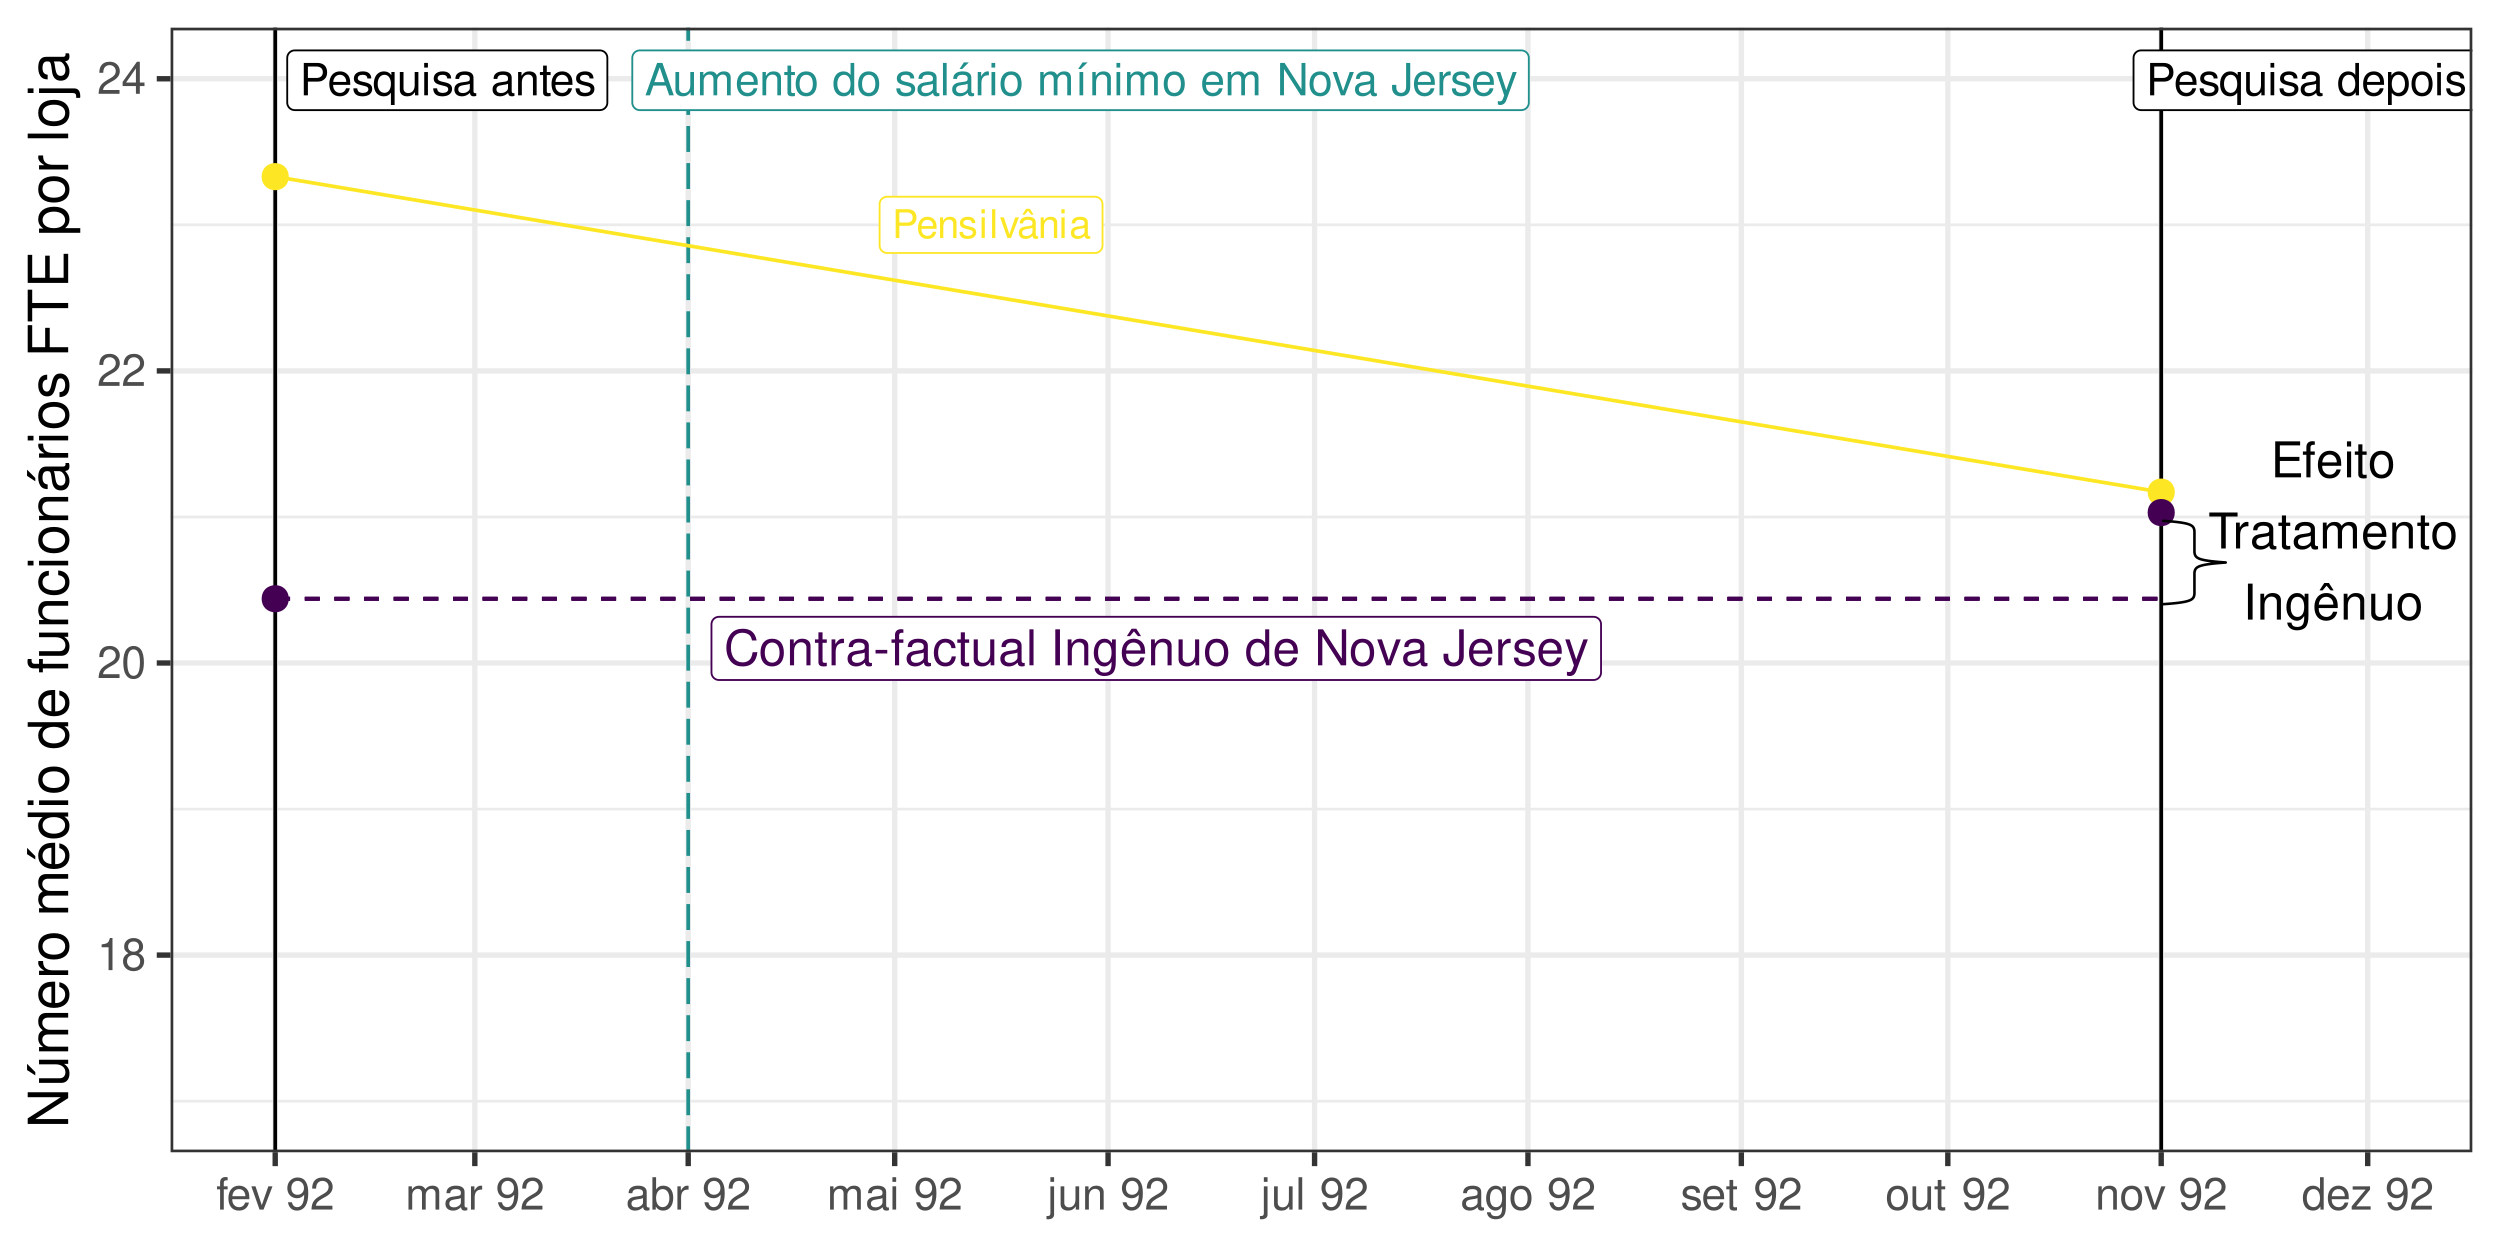 <?xml version="1.0" encoding="UTF-8"?>
<svg xmlns="http://www.w3.org/2000/svg" xmlns:xlink="http://www.w3.org/1999/xlink" width="720pt" height="360pt" viewBox="0 0 720 360" version="1.1">
<defs>
<g>
<symbol overflow="visible" id="glyph0-0">
<path style="stroke:none;" d=""/>
</symbol>
<symbol overflow="visible" id="glyph0-1">
<path style="stroke:none;" d="M 6.062 -2.797 L 7.031 0 L 8.359 0 L 5.078 -9.328 L 3.547 -9.328 L 0.219 0 L 1.484 0 L 2.469 -2.797 Z M 5.734 -3.797 L 2.766 -3.797 L 4.297 -8.047 Z M 5.734 -3.797 "/>
</symbol>
<symbol overflow="visible" id="glyph0-2">
<path style="stroke:none;" d="M 6.172 0 L 6.172 -6.703 L 5.109 -6.703 L 5.109 -2.906 C 5.109 -1.531 4.391 -0.641 3.281 -0.641 C 2.438 -0.641 1.891 -1.156 1.891 -1.953 L 1.891 -6.703 L 0.828 -6.703 L 0.828 -1.531 C 0.828 -0.422 1.656 0.297 2.969 0.297 C 3.953 0.297 4.578 -0.047 5.203 -0.938 L 5.203 0 Z M 6.172 0 "/>
</symbol>
<symbol overflow="visible" id="glyph0-3">
<path style="stroke:none;" d="M 0.891 -6.703 L 0.891 0 L 1.969 0 L 1.969 -4.203 C 1.969 -5.188 2.672 -5.969 3.547 -5.969 C 4.344 -5.969 4.781 -5.484 4.781 -4.625 L 4.781 0 L 5.859 0 L 5.859 -4.203 C 5.859 -5.188 6.562 -5.969 7.438 -5.969 C 8.219 -5.969 8.672 -5.469 8.672 -4.625 L 8.672 0 L 9.75 0 L 9.75 -5.031 C 9.75 -6.234 9.062 -6.891 7.812 -6.891 C 6.906 -6.891 6.375 -6.625 5.75 -5.875 C 5.344 -6.594 4.812 -6.891 3.938 -6.891 C 3.047 -6.891 2.438 -6.562 1.875 -5.766 L 1.875 -6.703 Z M 0.891 -6.703 "/>
</symbol>
<symbol overflow="visible" id="glyph0-4">
<path style="stroke:none;" d="M 6.562 -3 C 6.562 -4.016 6.484 -4.625 6.297 -5.125 C 5.859 -6.234 4.844 -6.891 3.578 -6.891 C 1.719 -6.891 0.516 -5.484 0.516 -3.266 C 0.516 -1.047 1.656 0.297 3.562 0.297 C 5.094 0.297 6.156 -0.578 6.422 -2.031 L 5.344 -2.031 C 5.062 -1.156 4.453 -0.688 3.594 -0.688 C 2.922 -0.688 2.344 -1 1.984 -1.562 C 1.734 -1.938 1.641 -2.328 1.625 -3 Z M 1.656 -3.859 C 1.734 -5.109 2.5 -5.906 3.578 -5.906 C 4.656 -5.906 5.406 -5.062 5.406 -3.859 Z M 1.656 -3.859 "/>
</symbol>
<symbol overflow="visible" id="glyph0-5">
<path style="stroke:none;" d="M 0.891 -6.703 L 0.891 0 L 1.969 0 L 1.969 -3.703 C 1.969 -5.062 2.688 -5.969 3.781 -5.969 C 4.625 -5.969 5.172 -5.453 5.172 -4.641 L 5.172 0 L 6.234 0 L 6.234 -5.062 C 6.234 -6.188 5.406 -6.891 4.109 -6.891 C 3.109 -6.891 2.469 -6.516 1.875 -5.578 L 1.875 -6.703 Z M 0.891 -6.703 "/>
</symbol>
<symbol overflow="visible" id="glyph0-6">
<path style="stroke:none;" d="M 3.25 -6.703 L 2.156 -6.703 L 2.156 -8.547 L 1.094 -8.547 L 1.094 -6.703 L 0.172 -6.703 L 0.172 -5.828 L 1.094 -5.828 L 1.094 -0.766 C 1.094 -0.078 1.547 0.297 2.375 0.297 C 2.656 0.297 2.891 0.266 3.25 0.203 L 3.25 -0.688 C 3.094 -0.656 2.953 -0.641 2.734 -0.641 C 2.281 -0.641 2.156 -0.766 2.156 -1.234 L 2.156 -5.828 L 3.25 -5.828 Z M 3.25 -6.703 "/>
</symbol>
<symbol overflow="visible" id="glyph0-7">
<path style="stroke:none;" d="M 3.484 -6.891 C 1.594 -6.891 0.453 -5.547 0.453 -3.297 C 0.453 -1.031 1.594 0.297 3.5 0.297 C 5.391 0.297 6.531 -1.047 6.531 -3.25 C 6.531 -5.578 5.422 -6.891 3.484 -6.891 Z M 3.5 -5.906 C 4.703 -5.906 5.406 -4.922 5.406 -3.266 C 5.406 -1.672 4.672 -0.688 3.5 -0.688 C 2.297 -0.688 1.578 -1.672 1.578 -3.297 C 1.578 -4.922 2.297 -5.906 3.5 -5.906 Z M 3.5 -5.906 "/>
</symbol>
<symbol overflow="visible" id="glyph0-8">
<path style="stroke:none;" d=""/>
</symbol>
<symbol overflow="visible" id="glyph0-9">
<path style="stroke:none;" d="M 6.328 -9.328 L 5.266 -9.328 L 5.266 -5.859 C 4.828 -6.547 4.109 -6.891 3.219 -6.891 C 1.469 -6.891 0.328 -5.5 0.328 -3.359 C 0.328 -1.094 1.438 0.297 3.25 0.297 C 4.172 0.297 4.812 -0.047 5.391 -0.891 L 5.391 0 L 6.328 0 Z M 3.391 -5.906 C 4.547 -5.906 5.266 -4.891 5.266 -3.281 C 5.266 -1.734 4.531 -0.703 3.406 -0.703 C 2.234 -0.703 1.453 -1.734 1.453 -3.297 C 1.453 -4.859 2.234 -5.906 3.391 -5.906 Z M 3.391 -5.906 "/>
</symbol>
<symbol overflow="visible" id="glyph0-10">
<path style="stroke:none;" d="M 5.609 -4.844 C 5.594 -6.156 4.719 -6.891 3.172 -6.891 C 1.609 -6.891 0.594 -6.094 0.594 -4.844 C 0.594 -3.797 1.141 -3.297 2.719 -2.922 L 3.719 -2.672 C 4.469 -2.5 4.766 -2.234 4.766 -1.75 C 4.766 -1.109 4.141 -0.688 3.203 -0.688 C 2.625 -0.688 2.141 -0.859 1.875 -1.141 C 1.703 -1.328 1.625 -1.516 1.562 -2 L 0.438 -2 C 0.484 -0.453 1.359 0.297 3.109 0.297 C 4.797 0.297 5.875 -0.531 5.875 -1.828 C 5.875 -2.828 5.312 -3.375 3.984 -3.703 L 2.953 -3.938 C 2.078 -4.141 1.719 -4.422 1.719 -4.906 C 1.719 -5.531 2.266 -5.906 3.141 -5.906 C 4 -5.906 4.453 -5.547 4.484 -4.844 Z M 5.609 -4.844 "/>
</symbol>
<symbol overflow="visible" id="glyph0-11">
<path style="stroke:none;" d="M 6.844 -0.625 C 6.734 -0.594 6.688 -0.594 6.609 -0.594 C 6.25 -0.594 6.047 -0.797 6.047 -1.125 L 6.047 -5.062 C 6.047 -6.25 5.172 -6.891 3.516 -6.891 C 2.531 -6.891 1.75 -6.609 1.297 -6.109 C 0.984 -5.766 0.859 -5.391 0.828 -4.719 L 1.906 -4.719 C 2 -5.547 2.484 -5.906 3.484 -5.906 C 4.453 -5.906 4.984 -5.547 4.984 -4.906 L 4.984 -4.625 C 4.969 -4.172 4.734 -4 3.859 -3.891 C 2.359 -3.703 2.125 -3.641 1.719 -3.484 C 0.938 -3.141 0.531 -2.562 0.531 -1.688 C 0.531 -0.469 1.375 0.297 2.734 0.297 C 3.578 0.297 4.266 0 5.016 -0.688 C 5.094 0 5.422 0.297 6.109 0.297 C 6.344 0.297 6.484 0.266 6.844 0.172 Z M 4.984 -2.109 C 4.984 -1.75 4.875 -1.531 4.562 -1.234 C 4.125 -0.844 3.594 -0.641 2.969 -0.641 C 2.141 -0.641 1.656 -1.031 1.656 -1.719 C 1.656 -2.422 2.109 -2.781 3.266 -2.938 C 4.406 -3.094 4.625 -3.141 4.984 -3.312 Z M 4.984 -2.109 "/>
</symbol>
<symbol overflow="visible" id="glyph0-12">
<path style="stroke:none;" d="M 1.938 -9.328 L 0.875 -9.328 L 0.875 0 L 1.938 0 Z M 1.938 -9.328 "/>
</symbol>
<symbol overflow="visible" id="glyph0-13">
<path style="stroke:none;" d="M 6.844 -0.625 C 6.734 -0.594 6.688 -0.594 6.609 -0.594 C 6.25 -0.594 6.047 -0.797 6.047 -1.125 L 6.047 -5.062 C 6.047 -6.25 5.172 -6.891 3.516 -6.891 C 2.531 -6.891 1.75 -6.609 1.297 -6.109 C 0.984 -5.766 0.859 -5.391 0.828 -4.719 L 1.906 -4.719 C 2 -5.547 2.484 -5.906 3.484 -5.906 C 4.453 -5.906 4.984 -5.547 4.984 -4.906 L 4.984 -4.625 C 4.969 -4.172 4.734 -4 3.859 -3.891 C 2.359 -3.703 2.125 -3.641 1.719 -3.484 C 0.938 -3.141 0.531 -2.562 0.531 -1.688 C 0.531 -0.469 1.375 0.297 2.734 0.297 C 3.578 0.297 4.266 0 5.016 -0.688 C 5.094 0 5.422 0.297 6.109 0.297 C 6.344 0.297 6.484 0.266 6.844 0.172 Z M 4.984 -2.109 C 4.984 -1.75 4.875 -1.531 4.562 -1.234 C 4.125 -0.844 3.594 -0.641 2.969 -0.641 C 2.141 -0.641 1.656 -1.031 1.656 -1.719 C 1.656 -2.422 2.109 -2.781 3.266 -2.938 C 4.406 -3.094 4.625 -3.141 4.984 -3.312 Z M 3.891 -9.469 L 2.656 -7.578 L 3.422 -7.578 L 5.328 -9.469 Z M 3.891 -9.469 "/>
</symbol>
<symbol overflow="visible" id="glyph0-14">
<path style="stroke:none;" d="M 0.891 -6.703 L 0.891 0 L 1.953 0 L 1.953 -3.484 C 1.969 -5.094 2.641 -5.812 4.109 -5.766 L 4.109 -6.859 C 3.922 -6.891 3.828 -6.891 3.703 -6.891 C 3 -6.891 2.484 -6.484 1.875 -5.484 L 1.875 -6.703 Z M 0.891 -6.703 "/>
</symbol>
<symbol overflow="visible" id="glyph0-15">
<path style="stroke:none;" d="M 1.922 -6.703 L 0.859 -6.703 L 0.859 0 L 1.922 0 Z M 1.922 -9.328 L 0.844 -9.328 L 0.844 -7.984 L 1.922 -7.984 Z M 1.922 -9.328 "/>
</symbol>
<symbol overflow="visible" id="glyph0-16">
<path style="stroke:none;" d="M 2.266 -6.703 L 1.203 -6.703 L 1.203 0 L 2.266 0 Z M 2.062 -9.469 L 0.828 -7.578 L 1.594 -7.578 L 3.5 -9.469 Z M 2.062 -9.469 "/>
</symbol>
<symbol overflow="visible" id="glyph0-17">
<path style="stroke:none;" d="M 8.266 -9.328 L 7.141 -9.328 L 7.141 -1.703 L 2.266 -9.328 L 0.969 -9.328 L 0.969 0 L 2.094 0 L 2.094 -7.562 L 6.922 0 L 8.266 0 Z M 8.266 -9.328 "/>
</symbol>
<symbol overflow="visible" id="glyph0-18">
<path style="stroke:none;" d="M 3.641 0 L 6.219 -6.703 L 5.016 -6.703 L 3.125 -1.266 L 1.328 -6.703 L 0.125 -6.703 L 2.484 0 Z M 3.641 0 "/>
</symbol>
<symbol overflow="visible" id="glyph0-19">
<path style="stroke:none;" d="M 4.266 -9.328 L 4.266 -2.766 C 4.266 -2.016 4.188 -1.594 3.969 -1.281 C 3.734 -0.922 3.297 -0.703 2.828 -0.703 C 1.938 -0.703 1.438 -1.312 1.438 -2.391 L 1.438 -3 L 0.219 -3 L 0.219 -2.172 C 0.219 -0.672 1.219 0.297 2.812 0.297 C 4.438 0.297 5.453 -0.719 5.453 -2.328 L 5.453 -9.328 Z M 4.266 -9.328 "/>
</symbol>
<symbol overflow="visible" id="glyph0-20">
<path style="stroke:none;" d="M 4.969 -6.703 L 3.109 -1.484 L 1.391 -6.703 L 0.25 -6.703 L 2.516 0.031 L 2.109 1.094 C 1.938 1.562 1.703 1.734 1.25 1.734 C 1.078 1.734 0.922 1.719 0.688 1.656 L 0.688 2.625 C 0.906 2.734 1.125 2.797 1.406 2.797 C 1.75 2.797 2.125 2.672 2.406 2.469 C 2.734 2.234 2.938 1.938 3.141 1.406 L 6.109 -6.703 Z M 4.969 -6.703 "/>
</symbol>
<symbol overflow="visible" id="glyph0-21">
<path style="stroke:none;" d="M 2.359 -3.953 L 5.281 -3.953 C 6.016 -3.953 6.594 -4.172 7.094 -4.625 C 7.656 -5.125 7.891 -5.734 7.891 -6.594 C 7.891 -8.344 6.859 -9.328 5.016 -9.328 L 1.172 -9.328 L 1.172 0 L 2.359 0 Z M 2.359 -5 L 2.359 -8.281 L 4.844 -8.281 C 5.969 -8.281 6.656 -7.672 6.656 -6.641 C 6.656 -5.625 5.969 -5 4.844 -5 Z M 2.359 -5 "/>
</symbol>
<symbol overflow="visible" id="glyph0-22">
<path style="stroke:none;" d="M 6.328 2.797 L 6.328 -6.703 L 5.391 -6.703 L 5.391 -5.812 C 4.891 -6.516 4.141 -6.891 3.25 -6.891 C 1.484 -6.891 0.328 -5.453 0.328 -3.219 C 0.328 -1.047 1.422 0.297 3.203 0.297 C 4.141 0.297 4.766 -0.031 5.266 -0.766 L 5.266 2.797 Z M 3.406 -5.906 C 4.547 -5.906 5.266 -4.891 5.266 -3.266 C 5.266 -1.734 4.531 -0.703 3.406 -0.703 C 2.234 -0.703 1.453 -1.734 1.453 -3.297 C 1.453 -4.859 2.234 -5.906 3.406 -5.906 Z M 3.406 -5.906 "/>
</symbol>
<symbol overflow="visible" id="glyph0-23">
<path style="stroke:none;" d="M 0.688 2.797 L 1.766 2.797 L 1.766 -0.703 C 2.328 -0.016 2.953 0.297 3.828 0.297 C 5.562 0.297 6.688 -1.094 6.688 -3.234 C 6.688 -5.484 5.594 -6.891 3.812 -6.891 C 2.906 -6.891 2.172 -6.484 1.672 -5.688 L 1.672 -6.703 L 0.688 -6.703 Z M 3.641 -5.906 C 4.812 -5.906 5.578 -4.859 5.578 -3.266 C 5.578 -1.734 4.797 -0.703 3.641 -0.703 C 2.5 -0.703 1.766 -1.734 1.766 -3.297 C 1.766 -4.875 2.5 -5.906 3.641 -5.906 Z M 3.641 -5.906 "/>
</symbol>
<symbol overflow="visible" id="glyph1-0">
<path style="stroke:none;" d=""/>
</symbol>
<symbol overflow="visible" id="glyph1-1">
<path style="stroke:none;" d="M 2.094 -3.516 L 4.703 -3.516 C 5.344 -3.516 5.859 -3.703 6.297 -4.109 C 6.797 -4.562 7.016 -5.094 7.016 -5.859 C 7.016 -7.422 6.094 -8.297 4.453 -8.297 L 1.031 -8.297 L 1.031 0 L 2.094 0 Z M 2.094 -4.453 L 2.094 -7.359 L 4.297 -7.359 C 5.312 -7.359 5.922 -6.812 5.922 -5.906 C 5.922 -5 5.312 -4.453 4.297 -4.453 Z M 2.094 -4.453 "/>
</symbol>
<symbol overflow="visible" id="glyph1-2">
<path style="stroke:none;" d="M 5.828 -2.656 C 5.828 -3.578 5.766 -4.125 5.594 -4.562 C 5.203 -5.547 4.297 -6.125 3.188 -6.125 C 1.531 -6.125 0.453 -4.875 0.453 -2.906 C 0.453 -0.938 1.484 0.266 3.156 0.266 C 4.531 0.266 5.469 -0.516 5.703 -1.812 L 4.75 -1.812 C 4.5 -1.031 3.953 -0.609 3.203 -0.609 C 2.594 -0.609 2.078 -0.891 1.766 -1.391 C 1.531 -1.734 1.453 -2.062 1.438 -2.656 Z M 1.469 -3.438 C 1.547 -4.531 2.219 -5.25 3.172 -5.25 C 4.141 -5.25 4.812 -4.5 4.812 -3.438 Z M 1.469 -3.438 "/>
</symbol>
<symbol overflow="visible" id="glyph1-3">
<path style="stroke:none;" d="M 0.797 -5.953 L 0.797 0 L 1.75 0 L 1.75 -3.281 C 1.75 -4.5 2.391 -5.297 3.359 -5.297 C 4.125 -5.297 4.594 -4.844 4.594 -4.125 L 4.594 0 L 5.547 0 L 5.547 -4.5 C 5.547 -5.5 4.797 -6.125 3.656 -6.125 C 2.766 -6.125 2.203 -5.797 1.672 -4.953 L 1.672 -5.953 Z M 0.797 -5.953 "/>
</symbol>
<symbol overflow="visible" id="glyph1-4">
<path style="stroke:none;" d="M 4.984 -4.297 C 4.969 -5.469 4.203 -6.125 2.828 -6.125 C 1.438 -6.125 0.531 -5.422 0.531 -4.312 C 0.531 -3.375 1.016 -2.938 2.422 -2.594 L 3.312 -2.375 C 3.969 -2.219 4.234 -1.984 4.234 -1.562 C 4.234 -0.984 3.672 -0.609 2.844 -0.609 C 2.328 -0.609 1.906 -0.766 1.656 -1.016 C 1.516 -1.188 1.438 -1.359 1.391 -1.781 L 0.391 -1.781 C 0.438 -0.391 1.203 0.266 2.766 0.266 C 4.266 0.266 5.219 -0.484 5.219 -1.625 C 5.219 -2.516 4.719 -3 3.531 -3.281 L 2.625 -3.5 C 1.859 -3.688 1.531 -3.938 1.531 -4.359 C 1.531 -4.906 2.016 -5.25 2.781 -5.25 C 3.547 -5.25 3.953 -4.922 3.984 -4.297 Z M 4.984 -4.297 "/>
</symbol>
<symbol overflow="visible" id="glyph1-5">
<path style="stroke:none;" d="M 1.703 -5.953 L 0.766 -5.953 L 0.766 0 L 1.703 0 Z M 1.703 -8.297 L 0.75 -8.297 L 0.75 -7.094 L 1.703 -7.094 Z M 1.703 -8.297 "/>
</symbol>
<symbol overflow="visible" id="glyph1-6">
<path style="stroke:none;" d="M 1.734 -8.297 L 0.781 -8.297 L 0.781 0 L 1.734 0 Z M 1.734 -8.297 "/>
</symbol>
<symbol overflow="visible" id="glyph1-7">
<path style="stroke:none;" d="M 3.234 0 L 5.531 -5.953 L 4.453 -5.953 L 2.781 -1.125 L 1.188 -5.953 L 0.109 -5.953 L 2.203 0 Z M 3.234 0 "/>
</symbol>
<symbol overflow="visible" id="glyph1-8">
<path style="stroke:none;" d="M 6.078 -0.562 C 5.984 -0.531 5.938 -0.531 5.875 -0.531 C 5.547 -0.531 5.375 -0.703 5.375 -1 L 5.375 -4.5 C 5.375 -5.562 4.594 -6.125 3.125 -6.125 C 2.25 -6.125 1.562 -5.875 1.156 -5.438 C 0.875 -5.125 0.766 -4.781 0.734 -4.203 L 1.688 -4.203 C 1.781 -4.922 2.203 -5.25 3.094 -5.25 C 3.953 -5.25 4.422 -4.938 4.422 -4.375 L 4.422 -4.125 C 4.406 -3.703 4.203 -3.562 3.438 -3.453 C 2.094 -3.281 1.891 -3.234 1.531 -3.094 C 0.828 -2.797 0.484 -2.281 0.484 -1.5 C 0.484 -0.422 1.234 0.266 2.438 0.266 C 3.188 0.266 3.781 0 4.453 -0.609 C 4.531 0 4.828 0.266 5.438 0.266 C 5.641 0.266 5.766 0.234 6.078 0.156 Z M 4.422 -1.875 C 4.422 -1.562 4.328 -1.359 4.047 -1.109 C 3.656 -0.75 3.203 -0.562 2.641 -0.562 C 1.906 -0.562 1.469 -0.922 1.469 -1.531 C 1.469 -2.156 1.875 -2.469 2.906 -2.609 C 3.906 -2.75 4.109 -2.797 4.422 -2.953 Z M 2.594 -8.422 L 1.5 -6.719 L 2.234 -6.719 L 3.125 -7.812 L 4.031 -6.719 L 4.766 -6.719 L 3.656 -8.422 Z M 2.594 -8.422 "/>
</symbol>
<symbol overflow="visible" id="glyph1-9">
<path style="stroke:none;" d="M 6.078 -0.562 C 5.984 -0.531 5.938 -0.531 5.875 -0.531 C 5.547 -0.531 5.375 -0.703 5.375 -1 L 5.375 -4.5 C 5.375 -5.562 4.594 -6.125 3.125 -6.125 C 2.25 -6.125 1.562 -5.875 1.156 -5.438 C 0.875 -5.125 0.766 -4.781 0.734 -4.203 L 1.688 -4.203 C 1.781 -4.922 2.203 -5.25 3.094 -5.25 C 3.953 -5.25 4.422 -4.938 4.422 -4.375 L 4.422 -4.125 C 4.406 -3.703 4.203 -3.562 3.438 -3.453 C 2.094 -3.281 1.891 -3.234 1.531 -3.094 C 0.828 -2.797 0.484 -2.281 0.484 -1.5 C 0.484 -0.422 1.234 0.266 2.438 0.266 C 3.188 0.266 3.781 0 4.453 -0.609 C 4.531 0 4.828 0.266 5.438 0.266 C 5.641 0.266 5.766 0.234 6.078 0.156 Z M 4.422 -1.875 C 4.422 -1.562 4.328 -1.359 4.047 -1.109 C 3.656 -0.75 3.203 -0.562 2.641 -0.562 C 1.906 -0.562 1.469 -0.922 1.469 -1.531 C 1.469 -2.156 1.875 -2.469 2.906 -2.609 C 3.906 -2.75 4.109 -2.797 4.422 -2.953 Z M 4.422 -1.875 "/>
</symbol>
<symbol overflow="visible" id="glyph2-0">
<path style="stroke:none;" d=""/>
</symbol>
<symbol overflow="visible" id="glyph2-1">
<path style="stroke:none;" d="M 2.609 -4.719 L 8.25 -4.719 L 8.25 -5.891 L 2.609 -5.891 L 2.609 -9.203 L 8.453 -9.203 L 8.453 -10.359 L 1.281 -10.359 L 1.281 0 L 8.719 0 L 8.719 -1.172 L 2.609 -1.172 Z M 2.609 -4.719 "/>
</symbol>
<symbol overflow="visible" id="glyph2-2">
<path style="stroke:none;" d="M 3.672 -7.453 L 2.438 -7.453 L 2.438 -8.609 C 2.438 -9.109 2.703 -9.375 3.25 -9.375 C 3.359 -9.375 3.391 -9.375 3.672 -9.359 L 3.672 -10.344 C 3.391 -10.391 3.234 -10.406 3 -10.406 C 1.906 -10.406 1.25 -9.781 1.25 -8.719 L 1.25 -7.453 L 0.25 -7.453 L 0.25 -6.484 L 1.25 -6.484 L 1.25 0 L 2.438 0 L 2.438 -6.484 L 3.672 -6.484 Z M 3.672 -7.453 "/>
</symbol>
<symbol overflow="visible" id="glyph2-3">
<path style="stroke:none;" d="M 7.297 -3.328 C 7.297 -4.469 7.203 -5.141 7 -5.703 C 6.516 -6.922 5.375 -7.656 3.984 -7.656 C 1.906 -7.656 0.562 -6.078 0.562 -3.625 C 0.562 -1.172 1.844 0.328 3.953 0.328 C 5.656 0.328 6.844 -0.641 7.141 -2.266 L 5.938 -2.266 C 5.609 -1.281 4.953 -0.766 4 -0.766 C 3.234 -0.766 2.609 -1.109 2.203 -1.734 C 1.922 -2.156 1.812 -2.594 1.812 -3.328 Z M 1.828 -4.297 C 1.938 -5.672 2.766 -6.562 3.969 -6.562 C 5.172 -6.562 6.016 -5.625 6.016 -4.297 Z M 1.828 -4.297 "/>
</symbol>
<symbol overflow="visible" id="glyph2-4">
<path style="stroke:none;" d="M 2.141 -7.453 L 0.953 -7.453 L 0.953 0 L 2.141 0 Z M 2.141 -10.359 L 0.938 -10.359 L 0.938 -8.875 L 2.141 -8.875 Z M 2.141 -10.359 "/>
</symbol>
<symbol overflow="visible" id="glyph2-5">
<path style="stroke:none;" d="M 3.609 -7.453 L 2.391 -7.453 L 2.391 -9.5 L 1.203 -9.5 L 1.203 -7.453 L 0.203 -7.453 L 0.203 -6.484 L 1.203 -6.484 L 1.203 -0.859 C 1.203 -0.078 1.719 0.328 2.641 0.328 C 2.953 0.328 3.219 0.297 3.609 0.234 L 3.609 -0.766 C 3.438 -0.719 3.281 -0.719 3.047 -0.719 C 2.531 -0.719 2.391 -0.859 2.391 -1.375 L 2.391 -6.484 L 3.609 -6.484 Z M 3.609 -7.453 "/>
</symbol>
<symbol overflow="visible" id="glyph2-6">
<path style="stroke:none;" d="M 3.875 -7.656 C 1.766 -7.656 0.516 -6.172 0.516 -3.672 C 0.516 -1.156 1.766 0.328 3.875 0.328 C 5.984 0.328 7.25 -1.172 7.25 -3.609 C 7.25 -6.203 6.031 -7.656 3.875 -7.656 Z M 3.875 -6.562 C 5.219 -6.562 6.016 -5.469 6.016 -3.625 C 6.016 -1.859 5.188 -0.766 3.875 -0.766 C 2.562 -0.766 1.75 -1.859 1.75 -3.672 C 1.75 -5.469 2.562 -6.562 3.875 -6.562 Z M 3.875 -6.562 "/>
</symbol>
<symbol overflow="visible" id="glyph2-7">
<path style="stroke:none;" d="M 5.031 -9.203 L 8.438 -9.203 L 8.438 -10.359 L 0.297 -10.359 L 0.297 -9.203 L 3.719 -9.203 L 3.719 0 L 5.031 0 Z M 5.031 -9.203 "/>
</symbol>
<symbol overflow="visible" id="glyph2-8">
<path style="stroke:none;" d="M 0.984 -7.453 L 0.984 0 L 2.172 0 L 2.172 -3.875 C 2.188 -5.656 2.922 -6.453 4.562 -6.406 L 4.562 -7.625 C 4.359 -7.656 4.25 -7.656 4.109 -7.656 C 3.344 -7.656 2.766 -7.203 2.078 -6.094 L 2.078 -7.453 Z M 0.984 -7.453 "/>
</symbol>
<symbol overflow="visible" id="glyph2-9">
<path style="stroke:none;" d="M 7.609 -0.703 C 7.484 -0.672 7.422 -0.672 7.344 -0.672 C 6.938 -0.672 6.719 -0.875 6.719 -1.25 L 6.719 -5.625 C 6.719 -6.953 5.75 -7.656 3.906 -7.656 C 2.812 -7.656 1.953 -7.344 1.438 -6.797 C 1.094 -6.406 0.953 -5.984 0.922 -5.25 L 2.125 -5.25 C 2.219 -6.156 2.766 -6.562 3.875 -6.562 C 4.953 -6.562 5.531 -6.172 5.531 -5.453 L 5.531 -5.141 C 5.516 -4.641 5.266 -4.453 4.297 -4.328 C 2.609 -4.109 2.359 -4.047 1.906 -3.875 C 1.031 -3.5 0.594 -2.844 0.594 -1.875 C 0.594 -0.531 1.531 0.328 3.047 0.328 C 3.984 0.328 4.734 0 5.578 -0.766 C 5.656 0 6.031 0.328 6.797 0.328 C 7.047 0.328 7.203 0.297 7.609 0.203 Z M 5.531 -2.344 C 5.531 -1.953 5.422 -1.703 5.062 -1.375 C 4.578 -0.938 4 -0.719 3.297 -0.719 C 2.375 -0.719 1.828 -1.156 1.828 -1.906 C 1.828 -2.688 2.344 -3.078 3.625 -3.266 C 4.891 -3.438 5.141 -3.5 5.531 -3.688 Z M 5.531 -2.344 "/>
</symbol>
<symbol overflow="visible" id="glyph2-10">
<path style="stroke:none;" d="M 1 -7.453 L 1 0 L 2.188 0 L 2.188 -4.672 C 2.188 -5.766 2.969 -6.625 3.938 -6.625 C 4.812 -6.625 5.312 -6.078 5.312 -5.141 L 5.312 0 L 6.516 0 L 6.516 -4.672 C 6.516 -5.766 7.297 -6.625 8.266 -6.625 C 9.125 -6.625 9.641 -6.078 9.641 -5.141 L 9.641 0 L 10.828 0 L 10.828 -5.594 C 10.828 -6.922 10.062 -7.656 8.672 -7.656 C 7.672 -7.656 7.078 -7.359 6.391 -6.531 C 5.938 -7.328 5.344 -7.656 4.375 -7.656 C 3.391 -7.656 2.719 -7.297 2.094 -6.406 L 2.094 -7.453 Z M 1 -7.453 "/>
</symbol>
<symbol overflow="visible" id="glyph2-11">
<path style="stroke:none;" d="M 1 -7.453 L 1 0 L 2.188 0 L 2.188 -4.109 C 2.188 -5.625 2.984 -6.625 4.203 -6.625 C 5.141 -6.625 5.75 -6.062 5.75 -5.156 L 5.75 0 L 6.922 0 L 6.922 -5.625 C 6.922 -6.875 6 -7.656 4.562 -7.656 C 3.453 -7.656 2.75 -7.234 2.094 -6.203 L 2.094 -7.453 Z M 1 -7.453 "/>
</symbol>
<symbol overflow="visible" id="glyph2-12">
<path style="stroke:none;" d="M 2.766 -10.359 L 1.422 -10.359 L 1.422 0 L 2.766 0 Z M 2.766 -10.359 "/>
</symbol>
<symbol overflow="visible" id="glyph2-13">
<path style="stroke:none;" d="M 5.75 -7.453 L 5.75 -6.375 C 5.141 -7.266 4.5 -7.656 3.562 -7.656 C 1.75 -7.656 0.5 -5.984 0.5 -3.594 C 0.5 -2.344 0.797 -1.438 1.438 -0.688 C 1.984 -0.031 2.703 0.328 3.469 0.328 C 4.359 0.328 5 -0.078 5.625 -1.016 L 5.625 -0.625 C 5.625 1.359 5.078 2.109 3.594 2.109 C 2.594 2.109 2.062 1.703 1.953 0.859 L 0.734 0.859 C 0.859 2.234 1.953 3.094 3.562 3.094 C 4.656 3.094 5.578 2.75 6.062 2.141 C 6.625 1.453 6.844 0.531 6.844 -1.219 L 6.844 -7.453 Z M 3.672 -6.562 C 4.922 -6.562 5.625 -5.516 5.625 -3.625 C 5.625 -1.812 4.906 -0.766 3.672 -0.766 C 2.453 -0.766 1.734 -1.828 1.734 -3.672 C 1.734 -5.484 2.453 -6.562 3.672 -6.562 Z M 3.672 -6.562 "/>
</symbol>
<symbol overflow="visible" id="glyph2-14">
<path style="stroke:none;" d="M 7.297 -3.328 C 7.297 -4.469 7.203 -5.141 7 -5.703 C 6.516 -6.922 5.375 -7.656 3.984 -7.656 C 1.906 -7.656 0.562 -6.078 0.562 -3.625 C 0.562 -1.172 1.844 0.328 3.953 0.328 C 5.656 0.328 6.844 -0.641 7.141 -2.266 L 5.938 -2.266 C 5.609 -1.281 4.953 -0.766 4 -0.766 C 3.234 -0.766 2.609 -1.109 2.203 -1.734 C 1.922 -2.156 1.812 -2.594 1.812 -3.328 Z M 1.828 -4.297 C 1.938 -5.672 2.766 -6.562 3.969 -6.562 C 5.172 -6.562 6.016 -5.625 6.016 -4.297 Z M 3.391 -10.531 L 2.031 -8.406 L 2.938 -8.406 L 4.062 -9.766 L 5.219 -8.406 L 6.109 -8.406 L 4.75 -10.531 Z M 3.391 -10.531 "/>
</symbol>
<symbol overflow="visible" id="glyph2-15">
<path style="stroke:none;" d="M 6.859 0 L 6.859 -7.453 L 5.672 -7.453 L 5.672 -3.234 C 5.672 -1.703 4.875 -0.719 3.641 -0.719 C 2.703 -0.719 2.109 -1.281 2.109 -2.172 L 2.109 -7.453 L 0.922 -7.453 L 0.922 -1.703 C 0.922 -0.469 1.844 0.328 3.297 0.328 C 4.391 0.328 5.094 -0.062 5.781 -1.031 L 5.781 0 Z M 6.859 0 "/>
</symbol>
<symbol overflow="visible" id="glyph2-16">
<path style="stroke:none;" d="M 9.406 -7.156 C 9 -9.422 7.688 -10.531 5.422 -10.531 C 4.031 -10.531 2.906 -10.094 2.141 -9.25 C 1.188 -8.219 0.688 -6.734 0.688 -5.062 C 0.688 -3.359 1.203 -1.891 2.172 -0.875 C 2.984 -0.062 4.016 0.328 5.359 0.328 C 7.891 0.328 9.312 -1.031 9.625 -3.781 L 8.266 -3.781 C 8.141 -3.078 8 -2.594 7.797 -2.172 C 7.359 -1.328 6.484 -0.844 5.375 -0.844 C 3.312 -0.844 2 -2.484 2 -5.078 C 2 -7.734 3.234 -9.375 5.266 -9.375 C 6.094 -9.375 6.875 -9.125 7.312 -8.719 C 7.688 -8.359 7.906 -7.938 8.062 -7.156 Z M 9.406 -7.156 "/>
</symbol>
<symbol overflow="visible" id="glyph2-17">
<path style="stroke:none;" d="M 4.031 -4.438 L 0.656 -4.438 L 0.656 -3.406 L 4.031 -3.406 Z M 4.031 -4.438 "/>
</symbol>
<symbol overflow="visible" id="glyph2-18">
<path style="stroke:none;" d="M 6.703 -4.953 C 6.641 -5.672 6.484 -6.141 6.203 -6.562 C 5.688 -7.25 4.797 -7.656 3.75 -7.656 C 1.734 -7.656 0.438 -6.078 0.438 -3.594 C 0.438 -1.188 1.719 0.328 3.734 0.328 C 5.516 0.328 6.641 -0.734 6.781 -2.562 L 5.594 -2.562 C 5.391 -1.359 4.781 -0.766 3.766 -0.766 C 2.453 -0.766 1.672 -1.828 1.672 -3.594 C 1.672 -5.453 2.453 -6.562 3.734 -6.562 C 4.734 -6.562 5.359 -5.984 5.5 -4.953 Z M 6.703 -4.953 "/>
</symbol>
<symbol overflow="visible" id="glyph2-19">
<path style="stroke:none;" d="M 2.156 -10.359 L 0.969 -10.359 L 0.969 0 L 2.156 0 Z M 2.156 -10.359 "/>
</symbol>
<symbol overflow="visible" id="glyph2-20">
<path style="stroke:none;" d=""/>
</symbol>
<symbol overflow="visible" id="glyph2-21">
<path style="stroke:none;" d="M 7.031 -10.359 L 5.859 -10.359 L 5.859 -6.516 C 5.359 -7.266 4.562 -7.656 3.562 -7.656 C 1.641 -7.656 0.375 -6.109 0.375 -3.734 C 0.375 -1.219 1.594 0.328 3.609 0.328 C 4.641 0.328 5.344 -0.062 5.984 -0.984 L 5.984 0 L 7.031 0 Z M 3.766 -6.562 C 5.047 -6.562 5.859 -5.438 5.859 -3.641 C 5.859 -1.922 5.031 -0.781 3.781 -0.781 C 2.469 -0.781 1.609 -1.938 1.609 -3.672 C 1.609 -5.406 2.469 -6.562 3.766 -6.562 Z M 3.766 -6.562 "/>
</symbol>
<symbol overflow="visible" id="glyph2-22">
<path style="stroke:none;" d="M 9.188 -10.359 L 7.938 -10.359 L 7.938 -1.891 L 2.516 -10.359 L 1.078 -10.359 L 1.078 0 L 2.328 0 L 2.328 -8.406 L 7.688 0 L 9.188 0 Z M 9.188 -10.359 "/>
</symbol>
<symbol overflow="visible" id="glyph2-23">
<path style="stroke:none;" d="M 4.047 0 L 6.906 -7.453 L 5.578 -7.453 L 3.469 -1.406 L 1.484 -7.453 L 0.141 -7.453 L 2.766 0 Z M 4.047 0 "/>
</symbol>
<symbol overflow="visible" id="glyph2-24">
<path style="stroke:none;" d="M 4.734 -10.359 L 4.734 -3.078 C 4.734 -2.25 4.656 -1.781 4.406 -1.422 C 4.156 -1.031 3.672 -0.781 3.141 -0.781 C 2.141 -0.781 1.594 -1.453 1.594 -2.656 L 1.594 -3.328 L 0.234 -3.328 L 0.234 -2.422 C 0.234 -0.734 1.344 0.328 3.125 0.328 C 4.938 0.328 6.062 -0.797 6.062 -2.594 L 6.062 -10.359 Z M 4.734 -10.359 "/>
</symbol>
<symbol overflow="visible" id="glyph2-25">
<path style="stroke:none;" d="M 6.234 -5.375 C 6.219 -6.844 5.25 -7.656 3.531 -7.656 C 1.797 -7.656 0.672 -6.766 0.672 -5.391 C 0.672 -4.219 1.266 -3.672 3.031 -3.234 L 4.141 -2.969 C 4.969 -2.766 5.297 -2.469 5.297 -1.953 C 5.297 -1.234 4.594 -0.766 3.562 -0.766 C 2.922 -0.766 2.375 -0.953 2.078 -1.266 C 1.891 -1.484 1.812 -1.688 1.734 -2.219 L 0.484 -2.219 C 0.547 -0.5 1.5 0.328 3.453 0.328 C 5.328 0.328 6.531 -0.594 6.531 -2.031 C 6.531 -3.141 5.906 -3.75 4.422 -4.109 L 3.281 -4.375 C 2.312 -4.609 1.906 -4.922 1.906 -5.453 C 1.906 -6.141 2.516 -6.562 3.484 -6.562 C 4.438 -6.562 4.953 -6.156 4.984 -5.375 Z M 6.234 -5.375 "/>
</symbol>
<symbol overflow="visible" id="glyph2-26">
<path style="stroke:none;" d="M 5.516 -7.453 L 3.453 -1.656 L 1.547 -7.453 L 0.281 -7.453 L 2.797 0.031 L 2.344 1.203 C 2.141 1.734 1.891 1.938 1.391 1.938 C 1.188 1.938 1.031 1.906 0.766 1.844 L 0.766 2.922 C 1.016 3.047 1.25 3.094 1.562 3.094 C 1.953 3.094 2.359 2.969 2.672 2.75 C 3.047 2.469 3.25 2.156 3.484 1.562 L 6.797 -7.453 Z M 5.516 -7.453 "/>
</symbol>
<symbol overflow="visible" id="glyph3-0">
<path style="stroke:none;" d=""/>
</symbol>
<symbol overflow="visible" id="glyph3-1">
<path style="stroke:none;" d="M 3.312 -6.594 L 3.312 0 L 4.438 0 L 4.438 -9.25 L 3.703 -9.25 C 3.297 -7.828 3.047 -7.641 1.312 -7.406 L 1.312 -6.594 Z M 3.312 -6.594 "/>
</symbol>
<symbol overflow="visible" id="glyph3-2">
<path style="stroke:none;" d="M 5 -4.875 C 5.953 -5.453 6.25 -5.906 6.25 -6.781 C 6.25 -8.234 5.125 -9.25 3.516 -9.25 C 1.922 -9.25 0.797 -8.234 0.797 -6.797 C 0.797 -5.906 1.094 -5.469 2.016 -4.875 C 0.984 -4.344 0.469 -3.594 0.469 -2.578 C 0.469 -0.891 1.719 0.297 3.516 0.297 C 5.312 0.297 6.562 -0.891 6.562 -2.578 C 6.562 -3.594 6.047 -4.344 5 -4.875 Z M 3.516 -8.25 C 4.484 -8.25 5.094 -7.672 5.094 -6.75 C 5.094 -5.891 4.469 -5.312 3.516 -5.312 C 2.562 -5.312 1.938 -5.891 1.938 -6.781 C 1.938 -7.672 2.562 -8.25 3.516 -8.25 Z M 3.516 -4.359 C 4.641 -4.359 5.406 -3.625 5.406 -2.547 C 5.406 -1.438 4.656 -0.703 3.5 -0.703 C 2.391 -0.703 1.625 -1.453 1.625 -2.531 C 1.625 -3.641 2.375 -4.359 3.516 -4.359 Z M 3.516 -4.359 "/>
</symbol>
<symbol overflow="visible" id="glyph3-3">
<path style="stroke:none;" d="M 6.469 -1.109 L 1.703 -1.109 C 1.812 -1.875 2.234 -2.375 3.344 -3.047 L 4.625 -3.766 C 5.891 -4.469 6.547 -5.406 6.547 -6.547 C 6.547 -7.312 6.234 -8.031 5.688 -8.531 C 5.156 -9.016 4.484 -9.25 3.641 -9.25 C 2.484 -9.25 1.625 -8.844 1.125 -8.047 C 0.812 -7.562 0.672 -6.984 0.641 -6.047 L 1.766 -6.047 C 1.797 -6.688 1.875 -7.047 2.031 -7.359 C 2.328 -7.922 2.922 -8.266 3.594 -8.266 C 4.625 -8.266 5.391 -7.531 5.391 -6.531 C 5.391 -5.781 4.969 -5.141 4.156 -4.688 L 2.984 -4 C 1.094 -2.906 0.531 -2.031 0.438 -0.016 L 6.469 -0.016 Z M 6.469 -1.109 "/>
</symbol>
<symbol overflow="visible" id="glyph3-4">
<path style="stroke:none;" d="M 3.516 -9.25 C 2.672 -9.25 1.906 -8.875 1.438 -8.234 C 0.844 -7.422 0.547 -6.188 0.547 -4.484 C 0.547 -1.359 1.578 0.297 3.516 0.297 C 5.438 0.297 6.484 -1.359 6.484 -4.406 C 6.484 -6.188 6.203 -7.391 5.609 -8.234 C 5.125 -8.875 4.375 -9.25 3.516 -9.25 Z M 3.516 -8.25 C 4.734 -8.25 5.344 -7.016 5.344 -4.5 C 5.344 -1.875 4.75 -0.641 3.5 -0.641 C 2.297 -0.641 1.703 -1.922 1.703 -4.469 C 1.703 -7.016 2.297 -8.25 3.516 -8.25 Z M 3.516 -8.25 "/>
</symbol>
<symbol overflow="visible" id="glyph3-5">
<path style="stroke:none;" d="M 4.188 -2.234 L 4.188 0 L 5.312 0 L 5.312 -2.234 L 6.656 -2.234 L 6.656 -3.25 L 5.312 -3.25 L 5.312 -9.25 L 4.484 -9.25 L 0.359 -3.422 L 0.359 -2.234 Z M 4.188 -3.25 L 1.344 -3.25 L 4.188 -7.328 Z M 4.188 -3.25 "/>
</symbol>
<symbol overflow="visible" id="glyph3-6">
<path style="stroke:none;" d="M 3.297 -6.703 L 2.188 -6.703 L 2.188 -7.75 C 2.188 -8.203 2.438 -8.438 2.938 -8.438 C 3.016 -8.438 3.062 -8.438 3.297 -8.422 L 3.297 -9.297 C 3.062 -9.359 2.922 -9.375 2.703 -9.375 C 1.719 -9.375 1.125 -8.797 1.125 -7.844 L 1.125 -6.703 L 0.234 -6.703 L 0.234 -5.828 L 1.125 -5.828 L 1.125 0 L 2.188 0 L 2.188 -5.828 L 3.297 -5.828 Z M 3.297 -6.703 "/>
</symbol>
<symbol overflow="visible" id="glyph3-7">
<path style="stroke:none;" d="M 6.562 -3 C 6.562 -4.016 6.484 -4.625 6.297 -5.125 C 5.859 -6.234 4.844 -6.891 3.578 -6.891 C 1.719 -6.891 0.516 -5.484 0.516 -3.266 C 0.516 -1.047 1.656 0.297 3.562 0.297 C 5.094 0.297 6.156 -0.578 6.422 -2.031 L 5.344 -2.031 C 5.062 -1.156 4.453 -0.688 3.594 -0.688 C 2.922 -0.688 2.344 -1 1.984 -1.562 C 1.734 -1.938 1.641 -2.328 1.625 -3 Z M 1.656 -3.859 C 1.734 -5.109 2.5 -5.906 3.578 -5.906 C 4.656 -5.906 5.406 -5.062 5.406 -3.859 Z M 1.656 -3.859 "/>
</symbol>
<symbol overflow="visible" id="glyph3-8">
<path style="stroke:none;" d="M 3.641 0 L 6.219 -6.703 L 5.016 -6.703 L 3.125 -1.266 L 1.328 -6.703 L 0.125 -6.703 L 2.484 0 Z M 3.641 0 "/>
</symbol>
<symbol overflow="visible" id="glyph3-9">
<path style="stroke:none;" d=""/>
</symbol>
<symbol overflow="visible" id="glyph3-10">
<path style="stroke:none;" d="M 0.672 -2.109 C 0.891 -0.594 1.875 0.297 3.25 0.297 C 4.266 0.297 5.156 -0.188 5.688 -1.031 C 6.25 -1.938 6.516 -3.062 6.516 -4.734 C 6.516 -6.297 6.281 -7.281 5.75 -8.094 C 5.25 -8.859 4.453 -9.25 3.453 -9.25 C 1.734 -9.25 0.484 -7.953 0.484 -6.172 C 0.484 -4.469 1.641 -3.266 3.281 -3.266 C 4.141 -3.266 4.766 -3.578 5.344 -4.281 C 5.344 -1.969 4.625 -0.703 3.328 -0.703 C 2.531 -0.703 1.984 -1.219 1.797 -2.109 Z M 3.438 -8.266 C 4.484 -8.266 5.281 -7.391 5.281 -6.188 C 5.281 -5.062 4.516 -4.266 3.406 -4.266 C 2.312 -4.266 1.641 -5.031 1.641 -6.25 C 1.641 -7.422 2.391 -8.266 3.438 -8.266 Z M 3.438 -8.266 "/>
</symbol>
<symbol overflow="visible" id="glyph3-11">
<path style="stroke:none;" d="M 0.891 -6.703 L 0.891 0 L 1.969 0 L 1.969 -4.203 C 1.969 -5.188 2.672 -5.969 3.547 -5.969 C 4.344 -5.969 4.781 -5.484 4.781 -4.625 L 4.781 0 L 5.859 0 L 5.859 -4.203 C 5.859 -5.188 6.562 -5.969 7.438 -5.969 C 8.219 -5.969 8.672 -5.469 8.672 -4.625 L 8.672 0 L 9.75 0 L 9.75 -5.031 C 9.75 -6.234 9.062 -6.891 7.812 -6.891 C 6.906 -6.891 6.375 -6.625 5.75 -5.875 C 5.344 -6.594 4.812 -6.891 3.938 -6.891 C 3.047 -6.891 2.438 -6.562 1.875 -5.766 L 1.875 -6.703 Z M 0.891 -6.703 "/>
</symbol>
<symbol overflow="visible" id="glyph3-12">
<path style="stroke:none;" d="M 6.844 -0.625 C 6.734 -0.594 6.688 -0.594 6.609 -0.594 C 6.25 -0.594 6.047 -0.797 6.047 -1.125 L 6.047 -5.062 C 6.047 -6.25 5.172 -6.891 3.516 -6.891 C 2.531 -6.891 1.75 -6.609 1.297 -6.109 C 0.984 -5.766 0.859 -5.391 0.828 -4.719 L 1.906 -4.719 C 2 -5.547 2.484 -5.906 3.484 -5.906 C 4.453 -5.906 4.984 -5.547 4.984 -4.906 L 4.984 -4.625 C 4.969 -4.172 4.734 -4 3.859 -3.891 C 2.359 -3.703 2.125 -3.641 1.719 -3.484 C 0.938 -3.141 0.531 -2.562 0.531 -1.688 C 0.531 -0.469 1.375 0.297 2.734 0.297 C 3.578 0.297 4.266 0 5.016 -0.688 C 5.094 0 5.422 0.297 6.109 0.297 C 6.344 0.297 6.484 0.266 6.844 0.172 Z M 4.984 -2.109 C 4.984 -1.75 4.875 -1.531 4.562 -1.234 C 4.125 -0.844 3.594 -0.641 2.969 -0.641 C 2.141 -0.641 1.656 -1.031 1.656 -1.719 C 1.656 -2.422 2.109 -2.781 3.266 -2.938 C 4.406 -3.094 4.625 -3.141 4.984 -3.312 Z M 4.984 -2.109 "/>
</symbol>
<symbol overflow="visible" id="glyph3-13">
<path style="stroke:none;" d="M 0.891 -6.703 L 0.891 0 L 1.953 0 L 1.953 -3.484 C 1.969 -5.094 2.641 -5.812 4.109 -5.766 L 4.109 -6.859 C 3.922 -6.891 3.828 -6.891 3.703 -6.891 C 3 -6.891 2.484 -6.484 1.875 -5.484 L 1.875 -6.703 Z M 0.891 -6.703 "/>
</symbol>
<symbol overflow="visible" id="glyph3-14">
<path style="stroke:none;" d="M 0.688 -9.328 L 0.688 0 L 1.656 0 L 1.656 -0.859 C 2.156 -0.078 2.844 0.297 3.781 0.297 C 5.547 0.297 6.688 -1.156 6.688 -3.375 C 6.688 -5.547 5.609 -6.891 3.828 -6.891 C 2.906 -6.891 2.25 -6.547 1.75 -5.797 L 1.75 -9.328 Z M 3.625 -5.906 C 4.812 -5.906 5.578 -4.859 5.578 -3.266 C 5.578 -1.734 4.781 -0.703 3.625 -0.703 C 2.484 -0.703 1.75 -1.734 1.75 -3.297 C 1.75 -4.875 2.484 -5.906 3.625 -5.906 Z M 3.625 -5.906 "/>
</symbol>
<symbol overflow="visible" id="glyph3-15">
<path style="stroke:none;" d="M 1.922 -6.703 L 0.859 -6.703 L 0.859 0 L 1.922 0 Z M 1.922 -9.328 L 0.844 -9.328 L 0.844 -7.984 L 1.922 -7.984 Z M 1.922 -9.328 "/>
</symbol>
<symbol overflow="visible" id="glyph3-16">
<path style="stroke:none;" d="M 0.891 -6.703 L 0.891 0.969 C 0.891 1.641 0.688 1.859 0.031 1.859 C -0.047 1.859 -0.094 1.859 -0.234 1.844 L -0.234 2.75 C -0.109 2.781 -0.031 2.797 0.125 2.797 C 1.328 2.797 1.953 2.312 1.953 1.391 L 1.953 -6.703 Z M 1.953 -9.328 L 0.891 -9.328 L 0.891 -7.984 L 1.953 -7.984 Z M 1.953 -9.328 "/>
</symbol>
<symbol overflow="visible" id="glyph3-17">
<path style="stroke:none;" d="M 6.172 0 L 6.172 -6.703 L 5.109 -6.703 L 5.109 -2.906 C 5.109 -1.531 4.391 -0.641 3.281 -0.641 C 2.438 -0.641 1.891 -1.156 1.891 -1.953 L 1.891 -6.703 L 0.828 -6.703 L 0.828 -1.531 C 0.828 -0.422 1.656 0.297 2.969 0.297 C 3.953 0.297 4.578 -0.047 5.203 -0.938 L 5.203 0 Z M 6.172 0 "/>
</symbol>
<symbol overflow="visible" id="glyph3-18">
<path style="stroke:none;" d="M 0.891 -6.703 L 0.891 0 L 1.969 0 L 1.969 -3.703 C 1.969 -5.062 2.688 -5.969 3.781 -5.969 C 4.625 -5.969 5.172 -5.453 5.172 -4.641 L 5.172 0 L 6.234 0 L 6.234 -5.062 C 6.234 -6.188 5.406 -6.891 4.109 -6.891 C 3.109 -6.891 2.469 -6.516 1.875 -5.578 L 1.875 -6.703 Z M 0.891 -6.703 "/>
</symbol>
<symbol overflow="visible" id="glyph3-19">
<path style="stroke:none;" d="M 1.938 -9.328 L 0.875 -9.328 L 0.875 0 L 1.938 0 Z M 1.938 -9.328 "/>
</symbol>
<symbol overflow="visible" id="glyph3-20">
<path style="stroke:none;" d="M 5.172 -6.703 L 5.172 -5.734 C 4.625 -6.547 4.047 -6.891 3.203 -6.891 C 1.578 -6.891 0.453 -5.391 0.453 -3.234 C 0.453 -2.109 0.719 -1.297 1.297 -0.609 C 1.797 -0.031 2.438 0.297 3.125 0.297 C 3.922 0.297 4.5 -0.062 5.062 -0.906 L 5.062 -0.562 C 5.062 1.234 4.562 1.891 3.234 1.891 C 2.328 1.891 1.859 1.531 1.75 0.766 L 0.672 0.766 C 0.766 2.016 1.75 2.797 3.219 2.797 C 4.203 2.797 5.016 2.469 5.453 1.938 C 5.969 1.312 6.156 0.469 6.156 -1.094 L 6.156 -6.703 Z M 3.297 -5.906 C 4.422 -5.906 5.062 -4.969 5.062 -3.266 C 5.062 -1.641 4.422 -0.688 3.297 -0.688 C 2.203 -0.688 1.562 -1.656 1.562 -3.297 C 1.562 -4.938 2.203 -5.906 3.297 -5.906 Z M 3.297 -5.906 "/>
</symbol>
<symbol overflow="visible" id="glyph3-21">
<path style="stroke:none;" d="M 3.484 -6.891 C 1.594 -6.891 0.453 -5.547 0.453 -3.297 C 0.453 -1.031 1.594 0.297 3.5 0.297 C 5.391 0.297 6.531 -1.047 6.531 -3.25 C 6.531 -5.578 5.422 -6.891 3.484 -6.891 Z M 3.5 -5.906 C 4.703 -5.906 5.406 -4.922 5.406 -3.266 C 5.406 -1.672 4.672 -0.688 3.5 -0.688 C 2.297 -0.688 1.578 -1.672 1.578 -3.297 C 1.578 -4.922 2.297 -5.906 3.5 -5.906 Z M 3.5 -5.906 "/>
</symbol>
<symbol overflow="visible" id="glyph3-22">
<path style="stroke:none;" d="M 5.609 -4.844 C 5.594 -6.156 4.719 -6.891 3.172 -6.891 C 1.609 -6.891 0.594 -6.094 0.594 -4.844 C 0.594 -3.797 1.141 -3.297 2.719 -2.922 L 3.719 -2.672 C 4.469 -2.5 4.766 -2.234 4.766 -1.75 C 4.766 -1.109 4.141 -0.688 3.203 -0.688 C 2.625 -0.688 2.141 -0.859 1.875 -1.141 C 1.703 -1.328 1.625 -1.516 1.562 -2 L 0.438 -2 C 0.484 -0.453 1.359 0.297 3.109 0.297 C 4.797 0.297 5.875 -0.531 5.875 -1.828 C 5.875 -2.828 5.312 -3.375 3.984 -3.703 L 2.953 -3.938 C 2.078 -4.141 1.719 -4.422 1.719 -4.906 C 1.719 -5.531 2.266 -5.906 3.141 -5.906 C 4 -5.906 4.453 -5.547 4.484 -4.844 Z M 5.609 -4.844 "/>
</symbol>
<symbol overflow="visible" id="glyph3-23">
<path style="stroke:none;" d="M 3.25 -6.703 L 2.156 -6.703 L 2.156 -8.547 L 1.094 -8.547 L 1.094 -6.703 L 0.172 -6.703 L 0.172 -5.828 L 1.094 -5.828 L 1.094 -0.766 C 1.094 -0.078 1.547 0.297 2.375 0.297 C 2.656 0.297 2.891 0.266 3.25 0.203 L 3.25 -0.688 C 3.094 -0.656 2.953 -0.641 2.734 -0.641 C 2.281 -0.641 2.156 -0.766 2.156 -1.234 L 2.156 -5.828 L 3.25 -5.828 Z M 3.25 -6.703 "/>
</symbol>
<symbol overflow="visible" id="glyph3-24">
<path style="stroke:none;" d="M 6.328 -9.328 L 5.266 -9.328 L 5.266 -5.859 C 4.828 -6.547 4.109 -6.891 3.219 -6.891 C 1.469 -6.891 0.328 -5.5 0.328 -3.359 C 0.328 -1.094 1.438 0.297 3.25 0.297 C 4.172 0.297 4.812 -0.047 5.391 -0.891 L 5.391 0 L 6.328 0 Z M 3.391 -5.906 C 4.547 -5.906 5.266 -4.891 5.266 -3.281 C 5.266 -1.734 4.531 -0.703 3.406 -0.703 C 2.234 -0.703 1.453 -1.734 1.453 -3.297 C 1.453 -4.859 2.234 -5.906 3.391 -5.906 Z M 3.391 -5.906 "/>
</symbol>
<symbol overflow="visible" id="glyph3-25">
<path style="stroke:none;" d="M 5.672 -6.703 L 0.672 -6.703 L 0.672 -5.766 L 4.406 -5.766 L 0.391 -0.953 L 0.391 0 L 5.844 0 L 5.844 -0.938 L 1.688 -0.938 L 5.672 -5.766 Z M 5.672 -6.703 "/>
</symbol>
<symbol overflow="visible" id="glyph4-0">
<path style="stroke:none;" d=""/>
</symbol>
<symbol overflow="visible" id="glyph4-1">
<path style="stroke:none;" d="M -11.656 -10.344 L -11.656 -8.922 L -2.125 -8.922 L -11.656 -2.828 L -11.656 -1.219 L 0 -1.219 L 0 -2.625 L -9.453 -2.625 L 0 -8.656 L 0 -10.344 Z M -11.656 -10.344 "/>
</symbol>
<symbol overflow="visible" id="glyph4-2">
<path style="stroke:none;" d="M 0 -7.719 L -8.391 -7.719 L -8.391 -6.391 L -3.625 -6.391 C -1.922 -6.391 -0.797 -5.484 -0.797 -4.094 C -0.797 -3.047 -1.438 -2.375 -2.453 -2.375 L -8.391 -2.375 L -8.391 -1.047 L -1.922 -1.047 C -0.531 -1.047 0.375 -2.078 0.375 -3.719 C 0.375 -4.938 -0.062 -5.734 -1.172 -6.516 L 0 -6.516 Z M -11.844 -4.734 L -9.469 -3.203 L -9.469 -4.156 L -11.844 -6.547 Z M -11.844 -4.734 "/>
</symbol>
<symbol overflow="visible" id="glyph4-3">
<path style="stroke:none;" d="M -8.391 -1.125 L 0 -1.125 L 0 -2.469 L -5.266 -2.469 C -6.484 -2.469 -7.453 -3.344 -7.453 -4.438 C -7.453 -5.422 -6.844 -5.984 -5.781 -5.984 L 0 -5.984 L 0 -7.328 L -5.266 -7.328 C -6.484 -7.328 -7.453 -8.203 -7.453 -9.297 C -7.453 -10.266 -6.828 -10.844 -5.781 -10.844 L 0 -10.844 L 0 -12.188 L -6.281 -12.188 C -7.797 -12.188 -8.625 -11.328 -8.625 -9.766 C -8.625 -8.641 -8.281 -7.969 -7.344 -7.188 C -8.234 -6.688 -8.625 -6.016 -8.625 -4.922 C -8.625 -3.812 -8.203 -3.062 -7.203 -2.359 L -8.391 -2.359 Z M -8.391 -1.125 "/>
</symbol>
<symbol overflow="visible" id="glyph4-4">
<path style="stroke:none;" d="M -3.75 -8.203 C -5.031 -8.203 -5.797 -8.109 -6.422 -7.875 C -7.797 -7.328 -8.625 -6.047 -8.625 -4.484 C -8.625 -2.141 -6.844 -0.641 -4.078 -0.641 C -1.312 -0.641 0.375 -2.078 0.375 -4.453 C 0.375 -6.375 -0.719 -7.703 -2.547 -8.031 L -2.547 -6.688 C -1.438 -6.312 -0.859 -5.562 -0.859 -4.5 C -0.859 -3.641 -1.25 -2.922 -1.953 -2.484 C -2.438 -2.156 -2.906 -2.047 -3.75 -2.031 Z M -4.828 -2.062 C -6.391 -2.172 -7.391 -3.125 -7.391 -4.469 C -7.391 -5.828 -6.344 -6.766 -4.828 -6.766 Z M -4.828 -2.062 "/>
</symbol>
<symbol overflow="visible" id="glyph4-5">
<path style="stroke:none;" d="M -8.391 -1.109 L 0 -1.109 L 0 -2.453 L -4.359 -2.453 C -6.375 -2.469 -7.266 -3.297 -7.219 -5.141 L -8.578 -5.141 C -8.609 -4.906 -8.625 -4.781 -8.625 -4.625 C -8.625 -3.766 -8.109 -3.109 -6.859 -2.344 L -8.391 -2.344 Z M -8.391 -1.109 "/>
</symbol>
<symbol overflow="visible" id="glyph4-6">
<path style="stroke:none;" d="M -8.625 -4.359 C -8.625 -1.984 -6.938 -0.578 -4.125 -0.578 C -1.297 -0.578 0.375 -1.984 0.375 -4.375 C 0.375 -6.734 -1.312 -8.156 -4.062 -8.156 C -6.969 -8.156 -8.625 -6.781 -8.625 -4.359 Z M -7.391 -4.375 C -7.391 -5.875 -6.156 -6.766 -4.078 -6.766 C -2.094 -6.766 -0.859 -5.844 -0.859 -4.375 C -0.859 -2.875 -2.094 -1.969 -4.125 -1.969 C -6.156 -1.969 -7.391 -2.875 -7.391 -4.375 Z M -7.391 -4.375 "/>
</symbol>
<symbol overflow="visible" id="glyph4-7">
<path style="stroke:none;" d=""/>
</symbol>
<symbol overflow="visible" id="glyph4-8">
<path style="stroke:none;" d="M -3.75 -8.203 C -5.031 -8.203 -5.797 -8.109 -6.422 -7.875 C -7.797 -7.328 -8.625 -6.047 -8.625 -4.484 C -8.625 -2.141 -6.844 -0.641 -4.078 -0.641 C -1.312 -0.641 0.375 -2.078 0.375 -4.453 C 0.375 -6.375 -0.719 -7.703 -2.547 -8.031 L -2.547 -6.688 C -1.438 -6.312 -0.859 -5.562 -0.859 -4.5 C -0.859 -3.641 -1.25 -2.922 -1.953 -2.484 C -2.438 -2.156 -2.906 -2.047 -3.75 -2.031 Z M -4.828 -2.062 C -6.391 -2.172 -7.391 -3.125 -7.391 -4.469 C -7.391 -5.828 -6.344 -6.766 -4.828 -6.766 Z M -11.844 -4.922 L -9.469 -3.391 L -9.469 -4.359 L -11.844 -6.734 Z M -11.844 -4.922 "/>
</symbol>
<symbol overflow="visible" id="glyph4-9">
<path style="stroke:none;" d="M -11.656 -7.922 L -11.656 -6.594 L -7.328 -6.594 C -8.172 -6.031 -8.625 -5.141 -8.625 -4.016 C -8.625 -1.844 -6.875 -0.422 -4.203 -0.422 C -1.375 -0.422 0.375 -1.797 0.375 -4.062 C 0.375 -5.219 -0.062 -6.016 -1.109 -6.734 L 0 -6.734 L 0 -7.922 Z M -7.375 -4.234 C -7.375 -5.688 -6.109 -6.594 -4.094 -6.594 C -2.156 -6.594 -0.875 -5.656 -0.875 -4.25 C -0.875 -2.781 -2.172 -1.812 -4.125 -1.812 C -6.078 -1.812 -7.375 -2.781 -7.375 -4.234 Z M -7.375 -4.234 "/>
</symbol>
<symbol overflow="visible" id="glyph4-10">
<path style="stroke:none;" d="M -8.391 -2.406 L -8.391 -1.078 L 0 -1.078 L 0 -2.406 Z M -11.656 -2.406 L -11.656 -1.062 L -9.984 -1.062 L -9.984 -2.406 Z M -11.656 -2.406 "/>
</symbol>
<symbol overflow="visible" id="glyph4-11">
<path style="stroke:none;" d="M -8.391 -4.125 L -8.391 -2.734 L -9.703 -2.734 C -10.25 -2.734 -10.547 -3.047 -10.547 -3.656 C -10.547 -3.781 -10.547 -3.828 -10.531 -4.125 L -11.625 -4.125 C -11.703 -3.828 -11.719 -3.641 -11.719 -3.375 C -11.719 -2.141 -11.016 -1.406 -9.812 -1.406 L -8.391 -1.406 L -8.391 -0.281 L -7.297 -0.281 L -7.297 -1.406 L 0 -1.406 L 0 -2.734 L -7.297 -2.734 L -7.297 -4.125 Z M -8.391 -4.125 "/>
</symbol>
<symbol overflow="visible" id="glyph4-12">
<path style="stroke:none;" d="M 0 -7.719 L -8.391 -7.719 L -8.391 -6.391 L -3.625 -6.391 C -1.922 -6.391 -0.797 -5.484 -0.797 -4.094 C -0.797 -3.047 -1.438 -2.375 -2.453 -2.375 L -8.391 -2.375 L -8.391 -1.047 L -1.922 -1.047 C -0.531 -1.047 0.375 -2.078 0.375 -3.719 C 0.375 -4.938 -0.062 -5.734 -1.172 -6.516 L 0 -6.516 Z M 0 -7.719 "/>
</symbol>
<symbol overflow="visible" id="glyph4-13">
<path style="stroke:none;" d="M -8.391 -1.125 L 0 -1.125 L 0 -2.469 L -4.625 -2.469 C -6.344 -2.469 -7.453 -3.359 -7.453 -4.734 C -7.453 -5.797 -6.812 -6.469 -5.812 -6.469 L 0 -6.469 L 0 -7.797 L -6.344 -7.797 C -7.734 -7.797 -8.625 -6.75 -8.625 -5.141 C -8.625 -3.891 -8.141 -3.094 -6.969 -2.359 L -8.391 -2.359 Z M -8.391 -1.125 "/>
</symbol>
<symbol overflow="visible" id="glyph4-14">
<path style="stroke:none;" d="M -5.562 -7.531 C -6.391 -7.469 -6.906 -7.297 -7.375 -6.969 C -8.156 -6.406 -8.625 -5.391 -8.625 -4.219 C -8.625 -1.953 -6.828 -0.5 -4.047 -0.5 C -1.344 -0.5 0.375 -1.938 0.375 -4.203 C 0.375 -6.203 -0.828 -7.469 -2.875 -7.625 L -2.875 -6.281 C -1.531 -6.062 -0.859 -5.375 -0.859 -4.234 C -0.859 -2.766 -2.062 -1.891 -4.047 -1.891 C -6.141 -1.891 -7.391 -2.75 -7.391 -4.203 C -7.391 -5.328 -6.734 -6.031 -5.562 -6.188 Z M -5.562 -7.531 "/>
</symbol>
<symbol overflow="visible" id="glyph4-15">
<path style="stroke:none;" d="M -0.781 -8.562 C -0.75 -8.422 -0.75 -8.359 -0.75 -8.266 C -0.75 -7.812 -0.984 -7.547 -1.406 -7.547 L -6.344 -7.547 C -7.828 -7.547 -8.625 -6.469 -8.625 -4.406 C -8.625 -3.172 -8.266 -2.188 -7.641 -1.609 C -7.219 -1.234 -6.734 -1.078 -5.906 -1.047 L -5.906 -2.391 C -6.922 -2.5 -7.391 -3.109 -7.391 -4.359 C -7.391 -5.562 -6.938 -6.219 -6.141 -6.219 L -5.797 -6.219 C -5.219 -6.203 -5.016 -5.922 -4.859 -4.828 C -4.625 -2.938 -4.562 -2.656 -4.359 -2.141 C -3.938 -1.172 -3.203 -0.672 -2.109 -0.672 C -0.594 -0.672 0.375 -1.734 0.375 -3.422 C 0.375 -4.484 0 -5.328 -0.859 -6.266 C 0 -6.375 0.375 -6.781 0.375 -7.641 C 0.375 -7.938 0.344 -8.109 0.219 -8.562 Z M -2.641 -6.219 C -2.188 -6.219 -1.922 -6.094 -1.547 -5.703 C -1.062 -5.156 -0.797 -4.5 -0.797 -3.719 C -0.797 -2.672 -1.297 -2.062 -2.141 -2.062 C -3.031 -2.062 -3.469 -2.641 -3.688 -4.078 C -3.875 -5.5 -3.938 -5.781 -4.141 -6.219 Z M -11.844 -4.859 L -9.469 -3.312 L -9.469 -4.266 L -11.844 -6.656 Z M -11.844 -4.859 "/>
</symbol>
<symbol overflow="visible" id="glyph4-16">
<path style="stroke:none;" d="M -6.047 -7.016 C -7.703 -6.984 -8.625 -5.906 -8.625 -3.969 C -8.625 -2.016 -7.609 -0.75 -6.062 -0.75 C -4.75 -0.75 -4.125 -1.422 -3.641 -3.406 L -3.344 -4.656 C -3.125 -5.578 -2.781 -5.953 -2.188 -5.953 C -1.391 -5.953 -0.859 -5.172 -0.859 -4 C -0.859 -3.281 -1.078 -2.672 -1.422 -2.344 C -1.656 -2.125 -1.906 -2.031 -2.5 -1.953 L -2.5 -0.547 C -0.562 -0.609 0.375 -1.703 0.375 -3.891 C 0.375 -6 -0.672 -7.344 -2.281 -7.344 C -3.531 -7.344 -4.219 -6.641 -4.625 -4.969 L -4.922 -3.703 C -5.188 -2.609 -5.531 -2.141 -6.125 -2.141 C -6.906 -2.141 -7.391 -2.828 -7.391 -3.922 C -7.391 -4.984 -6.922 -5.562 -6.047 -5.594 Z M -6.047 -7.016 "/>
</symbol>
<symbol overflow="visible" id="glyph4-17">
<path style="stroke:none;" d="M -5.312 -2.922 L -5.312 -8.5 L -6.625 -8.5 L -6.625 -2.922 L -10.359 -2.922 L -10.359 -9.266 L -11.656 -9.266 L -11.656 -1.438 L 0 -1.438 L 0 -2.922 Z M -5.312 -2.922 "/>
</symbol>
<symbol overflow="visible" id="glyph4-18">
<path style="stroke:none;" d="M -10.359 -5.656 L -10.359 -9.484 L -11.656 -9.484 L -11.656 -0.344 L -10.359 -0.344 L -10.359 -4.172 L 0 -4.172 L 0 -5.656 Z M -10.359 -5.656 "/>
</symbol>
<symbol overflow="visible" id="glyph4-19">
<path style="stroke:none;" d="M -5.312 -2.922 L -5.312 -9.281 L -6.625 -9.281 L -6.625 -2.922 L -10.359 -2.922 L -10.359 -9.516 L -11.656 -9.516 L -11.656 -1.438 L 0 -1.438 L 0 -9.812 L -1.312 -9.812 L -1.312 -2.922 Z M -5.312 -2.922 "/>
</symbol>
<symbol overflow="visible" id="glyph4-20">
<path style="stroke:none;" d="M 3.484 -0.859 L 3.484 -2.203 L -0.875 -2.203 C -0.016 -2.906 0.375 -3.703 0.375 -4.781 C 0.375 -6.953 -1.375 -8.375 -4.047 -8.375 C -6.859 -8.375 -8.625 -6.984 -8.625 -4.766 C -8.625 -3.625 -8.109 -2.719 -7.125 -2.094 L -8.391 -2.094 L -8.391 -0.859 Z M -7.375 -4.547 C -7.375 -6.016 -6.078 -6.969 -4.078 -6.969 C -2.172 -6.969 -0.875 -6 -0.875 -4.547 C -0.875 -3.125 -2.156 -2.203 -4.125 -2.203 C -6.094 -2.203 -7.375 -3.125 -7.375 -4.547 Z M -7.375 -4.547 "/>
</symbol>
<symbol overflow="visible" id="glyph4-21">
<path style="stroke:none;" d="M -11.656 -2.438 L -11.656 -1.094 L 0 -1.094 L 0 -2.438 Z M -11.656 -2.438 "/>
</symbol>
<symbol overflow="visible" id="glyph4-22">
<path style="stroke:none;" d="M -8.391 -1.125 L 1.219 -1.125 C 2.047 -1.125 2.312 -0.859 2.312 -0.031 C 2.312 0.062 2.312 0.109 2.297 0.281 L 3.438 0.281 C 3.469 0.125 3.484 0.047 3.484 -0.156 C 3.484 -1.656 2.891 -2.453 1.75 -2.453 L -8.391 -2.453 Z M -11.656 -2.453 L -11.656 -1.125 L -9.984 -1.125 L -9.984 -2.453 Z M -11.656 -2.453 "/>
</symbol>
<symbol overflow="visible" id="glyph4-23">
<path style="stroke:none;" d="M -0.781 -8.562 C -0.75 -8.422 -0.75 -8.359 -0.75 -8.266 C -0.75 -7.812 -0.984 -7.547 -1.406 -7.547 L -6.344 -7.547 C -7.828 -7.547 -8.625 -6.469 -8.625 -4.406 C -8.625 -3.172 -8.266 -2.188 -7.641 -1.609 C -7.219 -1.234 -6.734 -1.078 -5.906 -1.047 L -5.906 -2.391 C -6.922 -2.5 -7.391 -3.109 -7.391 -4.359 C -7.391 -5.562 -6.938 -6.219 -6.141 -6.219 L -5.797 -6.219 C -5.219 -6.203 -5.016 -5.922 -4.859 -4.828 C -4.625 -2.938 -4.562 -2.656 -4.359 -2.141 C -3.938 -1.172 -3.203 -0.672 -2.109 -0.672 C -0.594 -0.672 0.375 -1.734 0.375 -3.422 C 0.375 -4.484 0 -5.328 -0.859 -6.266 C 0 -6.375 0.375 -6.781 0.375 -7.641 C 0.375 -7.938 0.344 -8.109 0.219 -8.562 Z M -2.641 -6.219 C -2.188 -6.219 -1.922 -6.094 -1.547 -5.703 C -1.062 -5.156 -0.797 -4.5 -0.797 -3.719 C -0.797 -2.672 -1.297 -2.062 -2.141 -2.062 C -3.031 -2.062 -3.469 -2.641 -3.688 -4.078 C -3.875 -5.5 -3.938 -5.781 -4.141 -6.219 Z M -2.641 -6.219 "/>
</symbol>
</g>
<clipPath id="clip1">
  <path d="M 49.129 7.969 L 712.031 7.969 L 712.031 331.855 L 49.129 331.855 Z M 49.129 7.969 "/>
</clipPath>
<clipPath id="clip2">
  <path d="M 49.129 316 L 712.031 316 L 712.031 318 L 49.129 318 Z M 49.129 316 "/>
</clipPath>
<clipPath id="clip3">
  <path d="M 49.129 232 L 712.031 232 L 712.031 234 L 49.129 234 Z M 49.129 232 "/>
</clipPath>
<clipPath id="clip4">
  <path d="M 49.129 148 L 712.031 148 L 712.031 150 L 49.129 150 Z M 49.129 148 "/>
</clipPath>
<clipPath id="clip5">
  <path d="M 49.129 64 L 712.031 64 L 712.031 66 L 49.129 66 Z M 49.129 64 "/>
</clipPath>
<clipPath id="clip6">
  <path d="M 49.129 274 L 712.031 274 L 712.031 276 L 49.129 276 Z M 49.129 274 "/>
</clipPath>
<clipPath id="clip7">
  <path d="M 49.129 190 L 712.031 190 L 712.031 192 L 49.129 192 Z M 49.129 190 "/>
</clipPath>
<clipPath id="clip8">
  <path d="M 49.129 106 L 712.031 106 L 712.031 108 L 49.129 108 Z M 49.129 106 "/>
</clipPath>
<clipPath id="clip9">
  <path d="M 49.129 21 L 712.031 21 L 712.031 24 L 49.129 24 Z M 49.129 21 "/>
</clipPath>
<clipPath id="clip10">
  <path d="M 78 7.969 L 81 7.969 L 81 331.855 L 78 331.855 Z M 78 7.969 "/>
</clipPath>
<clipPath id="clip11">
  <path d="M 135 7.969 L 138 7.969 L 138 331.855 L 135 331.855 Z M 135 7.969 "/>
</clipPath>
<clipPath id="clip12">
  <path d="M 197 7.969 L 199 7.969 L 199 331.855 L 197 331.855 Z M 197 7.969 "/>
</clipPath>
<clipPath id="clip13">
  <path d="M 256 7.969 L 259 7.969 L 259 331.855 L 256 331.855 Z M 256 7.969 "/>
</clipPath>
<clipPath id="clip14">
  <path d="M 318 7.969 L 320 7.969 L 320 331.855 L 318 331.855 Z M 318 7.969 "/>
</clipPath>
<clipPath id="clip15">
  <path d="M 377 7.969 L 380 7.969 L 380 331.855 L 377 331.855 Z M 377 7.969 "/>
</clipPath>
<clipPath id="clip16">
  <path d="M 439 7.969 L 441 7.969 L 441 331.855 L 439 331.855 Z M 439 7.969 "/>
</clipPath>
<clipPath id="clip17">
  <path d="M 500 7.969 L 503 7.969 L 503 331.855 L 500 331.855 Z M 500 7.969 "/>
</clipPath>
<clipPath id="clip18">
  <path d="M 560 7.969 L 562 7.969 L 562 331.855 L 560 331.855 Z M 560 7.969 "/>
</clipPath>
<clipPath id="clip19">
  <path d="M 621 7.969 L 624 7.969 L 624 331.855 L 621 331.855 Z M 621 7.969 "/>
</clipPath>
<clipPath id="clip20">
  <path d="M 681 7.969 L 683 7.969 L 683 331.855 L 681 331.855 Z M 681 7.969 "/>
</clipPath>
<clipPath id="clip21">
  <path d="M 197 7.969 L 199 7.969 L 199 331.855 L 197 331.855 Z M 197 7.969 "/>
</clipPath>
<clipPath id="clip22">
  <path d="M 78 7.969 L 80 7.969 L 80 331.855 L 78 331.855 Z M 78 7.969 "/>
</clipPath>
<clipPath id="clip23">
  <path d="M 621 7.969 L 623 7.969 L 623 331.855 L 621 331.855 Z M 621 7.969 "/>
</clipPath>
<clipPath id="clip24">
  <path d="M 614 14 L 712.031 14 L 712.031 32 L 614 32 Z M 614 14 "/>
</clipPath>
<clipPath id="clip25">
  <path d="M 49.129 7.969 L 712.031 7.969 L 712.031 331.855 L 49.129 331.855 Z M 49.129 7.969 "/>
</clipPath>
</defs>
<g id="surface1621">
<rect x="0" y="0" width="720" height="360" style="fill:rgb(100%,100%,100%);fill-opacity:1;stroke:none;"/>
<rect x="0" y="0" width="720" height="360" style="fill:rgb(100%,100%,100%);fill-opacity:1;stroke:none;"/>
<path style="fill:none;stroke-width:1.552;stroke-linecap:round;stroke-linejoin:round;stroke:rgb(100%,100%,100%);stroke-opacity:1;stroke-miterlimit:10;" d="M 0 360 L 720 360 L 720 0 L 0 0 Z M 0 360 "/>
<g clip-path="url(#clip1)" clip-rule="nonzero">
<path style=" stroke:none;fill-rule:nonzero;fill:rgb(100%,100%,100%);fill-opacity:1;" d="M 49.129 331.855 L 712.031 331.855 L 712.031 7.969 L 49.129 7.969 Z M 49.129 331.855 "/>
</g>
<g clip-path="url(#clip2)" clip-rule="nonzero">
<path style="fill:none;stroke-width:0.776;stroke-linecap:butt;stroke-linejoin:round;stroke:rgb(92.157%,92.157%,92.157%);stroke-opacity:1;stroke-miterlimit:10;" d="M 49.129 317.133 L 712.031 317.133 "/>
</g>
<g clip-path="url(#clip3)" clip-rule="nonzero">
<path style="fill:none;stroke-width:0.776;stroke-linecap:butt;stroke-linejoin:round;stroke:rgb(92.157%,92.157%,92.157%);stroke-opacity:1;stroke-miterlimit:10;" d="M 49.129 233.008 L 712.031 233.008 "/>
</g>
<g clip-path="url(#clip4)" clip-rule="nonzero">
<path style="fill:none;stroke-width:0.776;stroke-linecap:butt;stroke-linejoin:round;stroke:rgb(92.157%,92.157%,92.157%);stroke-opacity:1;stroke-miterlimit:10;" d="M 49.129 148.883 L 712.031 148.883 "/>
</g>
<g clip-path="url(#clip5)" clip-rule="nonzero">
<path style="fill:none;stroke-width:0.776;stroke-linecap:butt;stroke-linejoin:round;stroke:rgb(92.157%,92.157%,92.157%);stroke-opacity:1;stroke-miterlimit:10;" d="M 49.129 64.754 L 712.031 64.754 "/>
</g>
<g clip-path="url(#clip6)" clip-rule="nonzero">
<path style="fill:none;stroke-width:1.552;stroke-linecap:butt;stroke-linejoin:round;stroke:rgb(92.157%,92.157%,92.157%);stroke-opacity:1;stroke-miterlimit:10;" d="M 49.129 275.07 L 712.031 275.07 "/>
</g>
<g clip-path="url(#clip7)" clip-rule="nonzero">
<path style="fill:none;stroke-width:1.552;stroke-linecap:butt;stroke-linejoin:round;stroke:rgb(92.157%,92.157%,92.157%);stroke-opacity:1;stroke-miterlimit:10;" d="M 49.129 190.945 L 712.031 190.945 "/>
</g>
<g clip-path="url(#clip8)" clip-rule="nonzero">
<path style="fill:none;stroke-width:1.552;stroke-linecap:butt;stroke-linejoin:round;stroke:rgb(92.157%,92.157%,92.157%);stroke-opacity:1;stroke-miterlimit:10;" d="M 49.129 106.82 L 712.031 106.82 "/>
</g>
<g clip-path="url(#clip9)" clip-rule="nonzero">
<path style="fill:none;stroke-width:1.552;stroke-linecap:butt;stroke-linejoin:round;stroke:rgb(92.157%,92.157%,92.157%);stroke-opacity:1;stroke-miterlimit:10;" d="M 49.129 22.691 L 712.031 22.691 "/>
</g>
<g clip-path="url(#clip10)" clip-rule="nonzero">
<path style="fill:none;stroke-width:1.552;stroke-linecap:butt;stroke-linejoin:round;stroke:rgb(92.157%,92.157%,92.157%);stroke-opacity:1;stroke-miterlimit:10;" d="M 79.262 331.855 L 79.262 7.969 "/>
</g>
<g clip-path="url(#clip11)" clip-rule="nonzero">
<path style="fill:none;stroke-width:1.552;stroke-linecap:butt;stroke-linejoin:round;stroke:rgb(92.157%,92.157%,92.157%);stroke-opacity:1;stroke-miterlimit:10;" d="M 136.75 331.855 L 136.75 7.969 "/>
</g>
<g clip-path="url(#clip12)" clip-rule="nonzero">
<path style="fill:none;stroke-width:1.552;stroke-linecap:butt;stroke-linejoin:round;stroke:rgb(92.157%,92.157%,92.157%);stroke-opacity:1;stroke-miterlimit:10;" d="M 198.203 331.855 L 198.203 7.969 "/>
</g>
<g clip-path="url(#clip13)" clip-rule="nonzero">
<path style="fill:none;stroke-width:1.552;stroke-linecap:butt;stroke-linejoin:round;stroke:rgb(92.157%,92.157%,92.157%);stroke-opacity:1;stroke-miterlimit:10;" d="M 257.672 331.855 L 257.672 7.969 "/>
</g>
<g clip-path="url(#clip14)" clip-rule="nonzero">
<path style="fill:none;stroke-width:1.552;stroke-linecap:butt;stroke-linejoin:round;stroke:rgb(92.157%,92.157%,92.157%);stroke-opacity:1;stroke-miterlimit:10;" d="M 319.125 331.855 L 319.125 7.969 "/>
</g>
<g clip-path="url(#clip15)" clip-rule="nonzero">
<path style="fill:none;stroke-width:1.552;stroke-linecap:butt;stroke-linejoin:round;stroke:rgb(92.157%,92.157%,92.157%);stroke-opacity:1;stroke-miterlimit:10;" d="M 378.598 331.855 L 378.598 7.969 "/>
</g>
<g clip-path="url(#clip16)" clip-rule="nonzero">
<path style="fill:none;stroke-width:1.552;stroke-linecap:butt;stroke-linejoin:round;stroke:rgb(92.157%,92.157%,92.157%);stroke-opacity:1;stroke-miterlimit:10;" d="M 440.051 331.855 L 440.051 7.969 "/>
</g>
<g clip-path="url(#clip17)" clip-rule="nonzero">
<path style="fill:none;stroke-width:1.552;stroke-linecap:butt;stroke-linejoin:round;stroke:rgb(92.157%,92.157%,92.157%);stroke-opacity:1;stroke-miterlimit:10;" d="M 501.504 331.855 L 501.504 7.969 "/>
</g>
<g clip-path="url(#clip18)" clip-rule="nonzero">
<path style="fill:none;stroke-width:1.552;stroke-linecap:butt;stroke-linejoin:round;stroke:rgb(92.157%,92.157%,92.157%);stroke-opacity:1;stroke-miterlimit:10;" d="M 560.973 331.855 L 560.973 7.969 "/>
</g>
<g clip-path="url(#clip19)" clip-rule="nonzero">
<path style="fill:none;stroke-width:1.552;stroke-linecap:butt;stroke-linejoin:round;stroke:rgb(92.157%,92.157%,92.157%);stroke-opacity:1;stroke-miterlimit:10;" d="M 622.426 331.855 L 622.426 7.969 "/>
</g>
<g clip-path="url(#clip20)" clip-rule="nonzero">
<path style="fill:none;stroke-width:1.552;stroke-linecap:butt;stroke-linejoin:round;stroke:rgb(92.157%,92.157%,92.157%);stroke-opacity:1;stroke-miterlimit:10;" d="M 681.898 331.855 L 681.898 7.969 "/>
</g>
<g clip-path="url(#clip21)" clip-rule="nonzero">
<path style="fill:none;stroke-width:1.067;stroke-linecap:butt;stroke-linejoin:round;stroke:rgb(12.941%,56.471%,54.902%);stroke-opacity:1;stroke-dasharray:7.469,3.201;stroke-miterlimit:10;" d="M 198.203 331.855 L 198.203 7.969 "/>
</g>
<g clip-path="url(#clip22)" clip-rule="nonzero">
<path style="fill:none;stroke-width:1.067;stroke-linecap:butt;stroke-linejoin:round;stroke:rgb(0%,0%,0%);stroke-opacity:1;stroke-miterlimit:10;" d="M 79.262 331.855 L 79.262 7.969 "/>
</g>
<g clip-path="url(#clip23)" clip-rule="nonzero">
<path style="fill:none;stroke-width:1.067;stroke-linecap:butt;stroke-linejoin:round;stroke:rgb(0%,0%,0%);stroke-opacity:1;stroke-miterlimit:10;" d="M 622.426 331.855 L 622.426 7.969 "/>
</g>
<path style="fill-rule:nonzero;fill:rgb(100%,100%,100%);fill-opacity:1;stroke-width:0.533;stroke-linecap:round;stroke-linejoin:round;stroke:rgb(12.941%,56.471%,54.902%);stroke-opacity:1;stroke-miterlimit:10;" d="M 184.258 31.711 L 438.137 31.711 L 438.051 31.711 L 438.398 31.695 L 438.738 31.629 L 439.062 31.504 L 439.363 31.332 L 439.633 31.109 L 439.863 30.852 L 440.051 30.559 L 440.184 30.238 L 440.27 29.898 L 440.297 29.555 L 440.297 16.672 L 440.27 16.328 L 440.184 15.988 L 440.051 15.668 L 439.863 15.375 L 439.633 15.113 L 439.363 14.895 L 439.062 14.723 L 438.738 14.598 L 438.398 14.527 L 438.137 14.512 L 184.258 14.512 L 184.516 14.527 L 184.168 14.516 L 183.824 14.555 L 183.492 14.652 L 183.176 14.801 L 182.891 15 L 182.641 15.242 L 182.43 15.52 L 182.27 15.828 L 182.16 16.156 L 182.102 16.5 L 182.098 16.672 L 182.098 29.555 L 182.102 29.379 L 182.102 29.727 L 182.16 30.07 L 182.27 30.398 L 182.43 30.707 L 182.641 30.984 L 182.891 31.227 L 183.176 31.422 L 183.492 31.574 L 183.824 31.668 L 184.168 31.711 Z M 184.258 31.711 "/>
<g style="fill:rgb(12.941%,56.471%,54.902%);fill-opacity:1;">
  <use xlink:href="#glyph0-1" x="185.695" y="27.447"/>
  <use xlink:href="#glyph0-2" x="193.695" y="27.447"/>
  <use xlink:href="#glyph0-3" x="200.695" y="27.447"/>
  <use xlink:href="#glyph0-4" x="211.695" y="27.447"/>
  <use xlink:href="#glyph0-5" x="218.695" y="27.447"/>
  <use xlink:href="#glyph0-6" x="225.695" y="27.447"/>
  <use xlink:href="#glyph0-7" x="228.695" y="27.447"/>
  <use xlink:href="#glyph0-8" x="235.695" y="27.447"/>
  <use xlink:href="#glyph0-9" x="239.695" y="27.447"/>
  <use xlink:href="#glyph0-7" x="246.695" y="27.447"/>
  <use xlink:href="#glyph0-8" x="253.695" y="27.447"/>
  <use xlink:href="#glyph0-10" x="257.695" y="27.447"/>
  <use xlink:href="#glyph0-11" x="263.695" y="27.447"/>
  <use xlink:href="#glyph0-12" x="270.695" y="27.447"/>
  <use xlink:href="#glyph0-13" x="273.695" y="27.447"/>
  <use xlink:href="#glyph0-14" x="280.695" y="27.447"/>
  <use xlink:href="#glyph0-15" x="284.695" y="27.447"/>
  <use xlink:href="#glyph0-7" x="287.695" y="27.447"/>
  <use xlink:href="#glyph0-8" x="294.695" y="27.447"/>
  <use xlink:href="#glyph0-3" x="298.695" y="27.447"/>
  <use xlink:href="#glyph0-16" x="309.695" y="27.447"/>
  <use xlink:href="#glyph0-5" x="313.695" y="27.447"/>
  <use xlink:href="#glyph0-15" x="320.695" y="27.447"/>
  <use xlink:href="#glyph0-3" x="323.695" y="27.447"/>
  <use xlink:href="#glyph0-7" x="334.695" y="27.447"/>
  <use xlink:href="#glyph0-8" x="341.695" y="27.447"/>
  <use xlink:href="#glyph0-4" x="345.695" y="27.447"/>
  <use xlink:href="#glyph0-3" x="352.695" y="27.447"/>
  <use xlink:href="#glyph0-8" x="363.695" y="27.447"/>
  <use xlink:href="#glyph0-17" x="367.695" y="27.447"/>
  <use xlink:href="#glyph0-7" x="376.695" y="27.447"/>
  <use xlink:href="#glyph0-18" x="383.695" y="27.447"/>
  <use xlink:href="#glyph0-11" x="389.695" y="27.447"/>
  <use xlink:href="#glyph0-8" x="396.695" y="27.447"/>
  <use xlink:href="#glyph0-19" x="400.695" y="27.447"/>
  <use xlink:href="#glyph0-4" x="406.695" y="27.447"/>
  <use xlink:href="#glyph0-14" x="413.695" y="27.447"/>
  <use xlink:href="#glyph0-10" x="417.695" y="27.447"/>
  <use xlink:href="#glyph0-4" x="423.695" y="27.447"/>
  <use xlink:href="#glyph0-20" x="430.695" y="27.447"/>
</g>
<path style="fill-rule:nonzero;fill:rgb(100%,100%,100%);fill-opacity:1;stroke-width:0.533;stroke-linecap:round;stroke-linejoin:round;stroke:rgb(0%,0%,0%);stroke-opacity:1;stroke-miterlimit:10;" d="M 84.879 31.711 L 172.758 31.711 L 172.672 31.711 L 173.02 31.695 L 173.359 31.629 L 173.684 31.504 L 173.984 31.332 L 174.254 31.109 L 174.484 30.852 L 174.672 30.559 L 174.809 30.238 L 174.891 29.898 L 174.918 29.555 L 174.918 16.672 L 174.891 16.328 L 174.809 15.988 L 174.672 15.668 L 174.484 15.375 L 174.254 15.113 L 173.984 14.895 L 173.684 14.723 L 173.359 14.598 L 173.02 14.527 L 172.758 14.512 L 84.879 14.512 L 85.141 14.527 L 84.793 14.516 L 84.445 14.555 L 84.113 14.652 L 83.801 14.801 L 83.512 15 L 83.262 15.242 L 83.055 15.52 L 82.891 15.828 L 82.781 16.156 L 82.727 16.5 L 82.719 16.672 L 82.719 29.555 L 82.727 29.379 L 82.727 29.727 L 82.781 30.07 L 82.891 30.398 L 83.055 30.707 L 83.262 30.984 L 83.512 31.227 L 83.801 31.422 L 84.113 31.574 L 84.445 31.668 L 84.793 31.711 Z M 84.879 31.711 "/>
<g style="fill:rgb(0%,0%,0%);fill-opacity:1;">
  <use xlink:href="#glyph0-21" x="86.32" y="27.447"/>
  <use xlink:href="#glyph0-4" x="94.32" y="27.447"/>
  <use xlink:href="#glyph0-10" x="101.32" y="27.447"/>
  <use xlink:href="#glyph0-22" x="107.32" y="27.447"/>
  <use xlink:href="#glyph0-2" x="114.32" y="27.447"/>
  <use xlink:href="#glyph0-15" x="121.32" y="27.447"/>
  <use xlink:href="#glyph0-10" x="124.32" y="27.447"/>
  <use xlink:href="#glyph0-11" x="130.32" y="27.447"/>
  <use xlink:href="#glyph0-8" x="137.32" y="27.447"/>
  <use xlink:href="#glyph0-11" x="141.32" y="27.447"/>
  <use xlink:href="#glyph0-5" x="148.32" y="27.447"/>
  <use xlink:href="#glyph0-6" x="155.32" y="27.447"/>
  <use xlink:href="#glyph0-4" x="158.32" y="27.447"/>
  <use xlink:href="#glyph0-10" x="165.32" y="27.447"/>
</g>
<g clip-path="url(#clip24)" clip-rule="nonzero">
<path style="fill-rule:nonzero;fill:rgb(100%,100%,100%);fill-opacity:1;stroke-width:0.533;stroke-linecap:round;stroke-linejoin:round;stroke:rgb(0%,0%,0%);stroke-opacity:1;stroke-miterlimit:10;" d="M 616.617 31.711 L 711.496 31.711 L 711.41 31.711 L 711.758 31.695 L 712.098 31.629 L 712.422 31.504 L 712.723 31.332 L 712.992 31.109 L 713.223 30.852 L 713.41 30.559 L 713.547 30.238 L 713.629 29.898 L 713.656 29.555 L 713.656 16.672 L 713.629 16.328 L 713.547 15.988 L 713.41 15.668 L 713.223 15.375 L 712.992 15.113 L 712.723 14.895 L 712.422 14.723 L 712.098 14.598 L 711.758 14.527 L 711.496 14.512 L 616.617 14.512 L 616.879 14.527 L 616.531 14.516 L 616.184 14.555 L 615.852 14.652 L 615.535 14.801 L 615.25 15 L 615 15.242 L 614.793 15.52 L 614.629 15.828 L 614.52 16.156 L 614.465 16.5 L 614.457 16.672 L 614.457 29.555 L 614.465 29.379 L 614.465 29.727 L 614.52 30.07 L 614.629 30.398 L 614.793 30.707 L 615 30.984 L 615.25 31.227 L 615.535 31.422 L 615.852 31.574 L 616.184 31.668 L 616.531 31.711 Z M 616.617 31.711 "/>
</g>
<g style="fill:rgb(0%,0%,0%);fill-opacity:1;">
  <use xlink:href="#glyph0-21" x="618.059" y="27.447"/>
  <use xlink:href="#glyph0-4" x="626.059" y="27.447"/>
  <use xlink:href="#glyph0-10" x="633.059" y="27.447"/>
  <use xlink:href="#glyph0-22" x="639.059" y="27.447"/>
  <use xlink:href="#glyph0-2" x="646.059" y="27.447"/>
  <use xlink:href="#glyph0-15" x="653.059" y="27.447"/>
  <use xlink:href="#glyph0-10" x="656.059" y="27.447"/>
  <use xlink:href="#glyph0-11" x="662.059" y="27.447"/>
  <use xlink:href="#glyph0-8" x="669.059" y="27.447"/>
  <use xlink:href="#glyph0-9" x="673.059" y="27.447"/>
  <use xlink:href="#glyph0-4" x="680.059" y="27.447"/>
  <use xlink:href="#glyph0-23" x="687.059" y="27.447"/>
  <use xlink:href="#glyph0-7" x="694.059" y="27.447"/>
  <use xlink:href="#glyph0-15" x="701.059" y="27.447"/>
  <use xlink:href="#glyph0-10" x="704.059" y="27.447"/>
</g>
<path style="fill-rule:nonzero;fill:rgb(99.216%,90.588%,14.51%);fill-opacity:1;stroke-width:0.709;stroke-linecap:round;stroke-linejoin:round;stroke:rgb(99.216%,90.588%,14.51%);stroke-opacity:1;stroke-miterlimit:10;" d="M 82.816 50.875 C 82.816 55.613 75.703 55.613 75.703 50.875 C 75.703 46.133 82.816 46.133 82.816 50.875 "/>
<path style="fill-rule:nonzero;fill:rgb(26.667%,0.392%,32.941%);fill-opacity:1;stroke-width:0.709;stroke-linecap:round;stroke-linejoin:round;stroke:rgb(26.667%,0.392%,32.941%);stroke-opacity:1;stroke-miterlimit:10;" d="M 82.816 172.438 C 82.816 177.176 75.703 177.176 75.703 172.438 C 75.703 167.695 82.816 167.695 82.816 172.438 "/>
<path style="fill-rule:nonzero;fill:rgb(99.216%,90.588%,14.51%);fill-opacity:1;stroke-width:0.709;stroke-linecap:round;stroke-linejoin:round;stroke:rgb(99.216%,90.588%,14.51%);stroke-opacity:1;stroke-miterlimit:10;" d="M 625.984 141.73 C 625.984 146.473 618.871 146.473 618.871 141.73 C 618.871 136.992 625.984 136.992 625.984 141.73 "/>
<path style="fill-rule:nonzero;fill:rgb(26.667%,0.392%,32.941%);fill-opacity:1;stroke-width:0.709;stroke-linecap:round;stroke-linejoin:round;stroke:rgb(26.667%,0.392%,32.941%);stroke-opacity:1;stroke-miterlimit:10;" d="M 625.984 147.621 C 625.984 152.359 618.871 152.359 618.871 147.621 C 618.871 142.879 625.984 142.879 625.984 147.621 "/>
<path style="fill-rule:nonzero;fill:rgb(100%,100%,100%);fill-opacity:1;stroke-width:0.533;stroke-linecap:round;stroke-linejoin:round;stroke:rgb(99.216%,90.588%,14.51%);stroke-opacity:1;stroke-miterlimit:10;" d="M 255.484 72.855 L 315.367 72.855 L 315.277 72.855 L 315.625 72.84 L 315.965 72.77 L 316.293 72.648 L 316.594 72.473 L 316.863 72.254 L 317.094 71.992 L 317.277 71.699 L 317.414 71.379 L 317.496 71.043 L 317.527 70.695 L 317.527 58.816 L 317.496 58.469 L 317.414 58.133 L 317.277 57.812 L 317.094 57.52 L 316.863 57.258 L 316.594 57.039 L 316.293 56.863 L 315.965 56.742 L 315.625 56.672 L 315.367 56.656 L 255.484 56.656 L 255.746 56.672 L 255.398 56.656 L 255.055 56.699 L 254.719 56.797 L 254.406 56.945 L 254.121 57.141 L 253.867 57.383 L 253.66 57.66 L 253.5 57.969 L 253.387 58.297 L 253.332 58.641 L 253.324 58.816 L 253.324 70.695 L 253.332 70.523 L 253.332 70.871 L 253.387 71.211 L 253.5 71.543 L 253.66 71.852 L 253.867 72.129 L 254.121 72.367 L 254.406 72.566 L 254.719 72.715 L 255.055 72.812 L 255.398 72.855 Z M 255.484 72.855 "/>
<g style="fill:rgb(99.216%,90.588%,14.51%);fill-opacity:1;">
  <use xlink:href="#glyph1-1" x="256.926" y="68.55"/>
  <use xlink:href="#glyph1-2" x="263.926" y="68.55"/>
  <use xlink:href="#glyph1-3" x="269.926" y="68.55"/>
  <use xlink:href="#glyph1-4" x="275.926" y="68.55"/>
  <use xlink:href="#glyph1-5" x="281.926" y="68.55"/>
  <use xlink:href="#glyph1-6" x="284.926" y="68.55"/>
  <use xlink:href="#glyph1-7" x="287.926" y="68.55"/>
  <use xlink:href="#glyph1-8" x="292.926" y="68.55"/>
  <use xlink:href="#glyph1-3" x="298.926" y="68.55"/>
  <use xlink:href="#glyph1-5" x="304.926" y="68.55"/>
  <use xlink:href="#glyph1-9" x="307.926" y="68.55"/>
</g>
<path style="fill:none;stroke-width:1.067;stroke-linecap:butt;stroke-linejoin:round;stroke:rgb(99.216%,90.588%,14.51%);stroke-opacity:1;stroke-miterlimit:10;" d="M 79.262 50.875 L 622.426 141.73 "/>
<g style="fill:rgb(0%,0%,0%);fill-opacity:1;">
  <use xlink:href="#glyph2-1" x="653.984" y="137.472"/>
  <use xlink:href="#glyph2-2" x="662.984" y="137.472"/>
  <use xlink:href="#glyph2-3" x="666.984" y="137.472"/>
  <use xlink:href="#glyph2-4" x="674.984" y="137.472"/>
  <use xlink:href="#glyph2-5" x="677.984" y="137.472"/>
  <use xlink:href="#glyph2-6" x="681.984" y="137.472"/>
</g>
<g style="fill:rgb(0%,0%,0%);fill-opacity:1;">
  <use xlink:href="#glyph2-7" x="635.984" y="157.96"/>
  <use xlink:href="#glyph2-8" x="642.984" y="157.96"/>
  <use xlink:href="#glyph2-9" x="647.984" y="157.96"/>
  <use xlink:href="#glyph2-5" x="655.984" y="157.96"/>
  <use xlink:href="#glyph2-9" x="659.984" y="157.96"/>
  <use xlink:href="#glyph2-10" x="667.984" y="157.96"/>
  <use xlink:href="#glyph2-3" x="679.984" y="157.96"/>
  <use xlink:href="#glyph2-11" x="687.984" y="157.96"/>
  <use xlink:href="#glyph2-5" x="695.984" y="157.96"/>
  <use xlink:href="#glyph2-6" x="699.984" y="157.96"/>
</g>
<g style="fill:rgb(0%,0%,0%);fill-opacity:1;">
  <use xlink:href="#glyph2-12" x="645.984" y="178.444"/>
  <use xlink:href="#glyph2-11" x="649.984" y="178.444"/>
  <use xlink:href="#glyph2-13" x="657.984" y="178.444"/>
  <use xlink:href="#glyph2-14" x="665.984" y="178.444"/>
  <use xlink:href="#glyph2-11" x="673.984" y="178.444"/>
  <use xlink:href="#glyph2-15" x="681.984" y="178.444"/>
  <use xlink:href="#glyph2-6" x="689.984" y="178.444"/>
</g>
<path style="fill:none;stroke-width:1.067;stroke-linecap:butt;stroke-linejoin:round;stroke:rgb(26.667%,0.392%,32.941%);stroke-opacity:1;stroke-dasharray:4.268,4.268;stroke-miterlimit:10;" d="M 79.262 172.438 L 622.426 172.438 "/>
<path style="fill:none;stroke-width:1.067;stroke-linecap:butt;stroke-linejoin:round;stroke:rgb(26.667%,0.392%,32.941%);stroke-opacity:1;stroke-dasharray:4.268,4.268;stroke-miterlimit:10;" d="M 79.262 172.438 L 622.426 172.438 "/>
<path style="fill:none;stroke-width:1.067;stroke-linecap:butt;stroke-linejoin:round;stroke:rgb(26.667%,0.392%,32.941%);stroke-opacity:1;stroke-dasharray:4.268,4.268;stroke-miterlimit:10;" d="M 79.262 172.438 L 622.426 172.438 "/>
<path style="fill:none;stroke-width:1.067;stroke-linecap:butt;stroke-linejoin:round;stroke:rgb(26.667%,0.392%,32.941%);stroke-opacity:1;stroke-dasharray:4.268,4.268;stroke-miterlimit:10;" d="M 79.262 172.438 L 622.426 172.438 "/>
<path style="fill-rule:nonzero;fill:rgb(100%,100%,100%);fill-opacity:1;stroke-width:0.533;stroke-linecap:round;stroke-linejoin:round;stroke:rgb(26.667%,0.392%,32.941%);stroke-opacity:1;stroke-miterlimit:10;" d="M 207.062 195.84 L 458.941 195.84 L 458.855 195.836 L 459.203 195.824 L 459.543 195.754 L 459.867 195.629 L 460.168 195.457 L 460.438 195.238 L 460.668 194.977 L 460.855 194.684 L 460.992 194.363 L 461.074 194.023 L 461.102 193.68 L 461.102 179.797 L 461.074 179.453 L 460.992 179.113 L 460.855 178.797 L 460.668 178.5 L 460.438 178.242 L 460.168 178.02 L 459.867 177.848 L 459.543 177.723 L 459.203 177.656 L 458.941 177.641 L 207.062 177.641 L 207.324 177.656 L 206.977 177.641 L 206.629 177.684 L 206.297 177.777 L 205.98 177.93 L 205.695 178.125 L 205.445 178.367 L 205.238 178.645 L 205.074 178.953 L 204.965 179.281 L 204.91 179.625 L 204.902 179.797 L 204.902 193.68 L 204.91 193.504 L 204.91 193.852 L 204.965 194.195 L 205.074 194.523 L 205.238 194.832 L 205.445 195.109 L 205.695 195.352 L 205.98 195.551 L 206.297 195.699 L 206.629 195.797 L 206.977 195.836 Z M 207.062 195.84 "/>
<g style="fill:rgb(26.667%,0.392%,32.941%);fill-opacity:1;">
  <use xlink:href="#glyph2-16" x="208.504" y="191.608"/>
  <use xlink:href="#glyph2-6" x="218.504" y="191.608"/>
  <use xlink:href="#glyph2-11" x="226.504" y="191.608"/>
  <use xlink:href="#glyph2-5" x="234.504" y="191.608"/>
  <use xlink:href="#glyph2-8" x="238.504" y="191.608"/>
  <use xlink:href="#glyph2-9" x="243.504" y="191.608"/>
  <use xlink:href="#glyph2-17" x="251.504" y="191.608"/>
  <use xlink:href="#glyph2-2" x="256.504" y="191.608"/>
  <use xlink:href="#glyph2-9" x="260.504" y="191.608"/>
  <use xlink:href="#glyph2-18" x="268.504" y="191.608"/>
  <use xlink:href="#glyph2-5" x="275.504" y="191.608"/>
  <use xlink:href="#glyph2-15" x="279.504" y="191.608"/>
  <use xlink:href="#glyph2-9" x="287.504" y="191.608"/>
  <use xlink:href="#glyph2-19" x="295.504" y="191.608"/>
  <use xlink:href="#glyph2-20" x="298.504" y="191.608"/>
  <use xlink:href="#glyph2-12" x="302.504" y="191.608"/>
  <use xlink:href="#glyph2-11" x="306.504" y="191.608"/>
  <use xlink:href="#glyph2-13" x="314.504" y="191.608"/>
  <use xlink:href="#glyph2-14" x="322.504" y="191.608"/>
  <use xlink:href="#glyph2-11" x="330.504" y="191.608"/>
  <use xlink:href="#glyph2-15" x="338.504" y="191.608"/>
  <use xlink:href="#glyph2-6" x="346.504" y="191.608"/>
  <use xlink:href="#glyph2-20" x="354.504" y="191.608"/>
  <use xlink:href="#glyph2-21" x="358.504" y="191.608"/>
  <use xlink:href="#glyph2-3" x="366.504" y="191.608"/>
  <use xlink:href="#glyph2-20" x="374.504" y="191.608"/>
  <use xlink:href="#glyph2-22" x="378.504" y="191.608"/>
  <use xlink:href="#glyph2-6" x="388.504" y="191.608"/>
  <use xlink:href="#glyph2-23" x="396.504" y="191.608"/>
  <use xlink:href="#glyph2-9" x="403.504" y="191.608"/>
  <use xlink:href="#glyph2-20" x="411.504" y="191.608"/>
  <use xlink:href="#glyph2-24" x="415.504" y="191.608"/>
  <use xlink:href="#glyph2-3" x="422.504" y="191.608"/>
  <use xlink:href="#glyph2-8" x="430.504" y="191.608"/>
  <use xlink:href="#glyph2-25" x="435.504" y="191.608"/>
  <use xlink:href="#glyph2-3" x="442.504" y="191.608"/>
  <use xlink:href="#glyph2-26" x="450.504" y="191.608"/>
</g>
<g clip-path="url(#clip25)" clip-rule="nonzero">
<path style="fill:none;stroke-width:1.552;stroke-linecap:round;stroke-linejoin:round;stroke:rgb(20%,20%,20%);stroke-opacity:1;stroke-miterlimit:10;" d="M 49.129 331.855 L 712.031 331.855 L 712.031 7.969 L 49.129 7.969 Z M 49.129 331.855 "/>
</g>
<g style="fill:rgb(30.196%,30.196%,30.196%);fill-opacity:1;">
  <use xlink:href="#glyph3-1" x="27.957" y="279.401"/>
  <use xlink:href="#glyph3-2" x="34.957" y="279.401"/>
</g>
<g style="fill:rgb(30.196%,30.196%,30.196%);fill-opacity:1;">
  <use xlink:href="#glyph3-3" x="27.957" y="195.276"/>
  <use xlink:href="#glyph3-4" x="34.957" y="195.276"/>
</g>
<g style="fill:rgb(30.196%,30.196%,30.196%);fill-opacity:1;">
  <use xlink:href="#glyph3-3" x="27.957" y="111.151"/>
  <use xlink:href="#glyph3-3" x="34.957" y="111.151"/>
</g>
<g style="fill:rgb(30.196%,30.196%,30.196%);fill-opacity:1;">
  <use xlink:href="#glyph3-3" x="27.957" y="27.022"/>
  <use xlink:href="#glyph3-5" x="34.957" y="27.022"/>
</g>
<path style="fill:none;stroke-width:1.552;stroke-linecap:butt;stroke-linejoin:round;stroke:rgb(20%,20%,20%);stroke-opacity:1;stroke-miterlimit:10;" d="M 45.145 275.07 L 49.129 275.07 "/>
<path style="fill:none;stroke-width:1.552;stroke-linecap:butt;stroke-linejoin:round;stroke:rgb(20%,20%,20%);stroke-opacity:1;stroke-miterlimit:10;" d="M 45.145 190.945 L 49.129 190.945 "/>
<path style="fill:none;stroke-width:1.552;stroke-linecap:butt;stroke-linejoin:round;stroke:rgb(20%,20%,20%);stroke-opacity:1;stroke-miterlimit:10;" d="M 45.145 106.82 L 49.129 106.82 "/>
<path style="fill:none;stroke-width:1.552;stroke-linecap:butt;stroke-linejoin:round;stroke:rgb(20%,20%,20%);stroke-opacity:1;stroke-miterlimit:10;" d="M 45.145 22.691 L 49.129 22.691 "/>
<path style="fill:none;stroke-width:1.552;stroke-linecap:butt;stroke-linejoin:round;stroke:rgb(20%,20%,20%);stroke-opacity:1;stroke-miterlimit:10;" d="M 79.262 335.844 L 79.262 331.855 "/>
<path style="fill:none;stroke-width:1.552;stroke-linecap:butt;stroke-linejoin:round;stroke:rgb(20%,20%,20%);stroke-opacity:1;stroke-miterlimit:10;" d="M 136.75 335.844 L 136.75 331.855 "/>
<path style="fill:none;stroke-width:1.552;stroke-linecap:butt;stroke-linejoin:round;stroke:rgb(20%,20%,20%);stroke-opacity:1;stroke-miterlimit:10;" d="M 198.203 335.844 L 198.203 331.855 "/>
<path style="fill:none;stroke-width:1.552;stroke-linecap:butt;stroke-linejoin:round;stroke:rgb(20%,20%,20%);stroke-opacity:1;stroke-miterlimit:10;" d="M 257.672 335.844 L 257.672 331.855 "/>
<path style="fill:none;stroke-width:1.552;stroke-linecap:butt;stroke-linejoin:round;stroke:rgb(20%,20%,20%);stroke-opacity:1;stroke-miterlimit:10;" d="M 319.125 335.844 L 319.125 331.855 "/>
<path style="fill:none;stroke-width:1.552;stroke-linecap:butt;stroke-linejoin:round;stroke:rgb(20%,20%,20%);stroke-opacity:1;stroke-miterlimit:10;" d="M 378.598 335.844 L 378.598 331.855 "/>
<path style="fill:none;stroke-width:1.552;stroke-linecap:butt;stroke-linejoin:round;stroke:rgb(20%,20%,20%);stroke-opacity:1;stroke-miterlimit:10;" d="M 440.051 335.844 L 440.051 331.855 "/>
<path style="fill:none;stroke-width:1.552;stroke-linecap:butt;stroke-linejoin:round;stroke:rgb(20%,20%,20%);stroke-opacity:1;stroke-miterlimit:10;" d="M 501.504 335.844 L 501.504 331.855 "/>
<path style="fill:none;stroke-width:1.552;stroke-linecap:butt;stroke-linejoin:round;stroke:rgb(20%,20%,20%);stroke-opacity:1;stroke-miterlimit:10;" d="M 560.973 335.844 L 560.973 331.855 "/>
<path style="fill:none;stroke-width:1.552;stroke-linecap:butt;stroke-linejoin:round;stroke:rgb(20%,20%,20%);stroke-opacity:1;stroke-miterlimit:10;" d="M 622.426 335.844 L 622.426 331.855 "/>
<path style="fill:none;stroke-width:1.552;stroke-linecap:butt;stroke-linejoin:round;stroke:rgb(20%,20%,20%);stroke-opacity:1;stroke-miterlimit:10;" d="M 681.898 335.844 L 681.898 331.855 "/>
<g style="fill:rgb(30.196%,30.196%,30.196%);fill-opacity:1;">
  <use xlink:href="#glyph3-6" x="62.262" y="348.362"/>
  <use xlink:href="#glyph3-7" x="65.262" y="348.362"/>
  <use xlink:href="#glyph3-8" x="72.262" y="348.362"/>
  <use xlink:href="#glyph3-9" x="78.262" y="348.362"/>
  <use xlink:href="#glyph3-10" x="82.262" y="348.362"/>
  <use xlink:href="#glyph3-3" x="89.262" y="348.362"/>
</g>
<g style="fill:rgb(30.196%,30.196%,30.196%);fill-opacity:1;">
  <use xlink:href="#glyph3-11" x="116.75" y="348.362"/>
  <use xlink:href="#glyph3-12" x="127.75" y="348.362"/>
  <use xlink:href="#glyph3-13" x="134.75" y="348.362"/>
  <use xlink:href="#glyph3-9" x="138.75" y="348.362"/>
  <use xlink:href="#glyph3-10" x="142.75" y="348.362"/>
  <use xlink:href="#glyph3-3" x="149.75" y="348.362"/>
</g>
<g style="fill:rgb(30.196%,30.196%,30.196%);fill-opacity:1;">
  <use xlink:href="#glyph3-12" x="180.203" y="348.362"/>
  <use xlink:href="#glyph3-14" x="187.203" y="348.362"/>
  <use xlink:href="#glyph3-13" x="194.203" y="348.362"/>
  <use xlink:href="#glyph3-9" x="198.203" y="348.362"/>
  <use xlink:href="#glyph3-10" x="202.203" y="348.362"/>
  <use xlink:href="#glyph3-3" x="209.203" y="348.362"/>
</g>
<g style="fill:rgb(30.196%,30.196%,30.196%);fill-opacity:1;">
  <use xlink:href="#glyph3-11" x="238.172" y="348.362"/>
  <use xlink:href="#glyph3-12" x="249.172" y="348.362"/>
  <use xlink:href="#glyph3-15" x="256.172" y="348.362"/>
  <use xlink:href="#glyph3-9" x="259.172" y="348.362"/>
  <use xlink:href="#glyph3-10" x="263.172" y="348.362"/>
  <use xlink:href="#glyph3-3" x="270.172" y="348.362"/>
</g>
<g style="fill:rgb(30.196%,30.196%,30.196%);fill-opacity:1;">
  <use xlink:href="#glyph3-16" x="301.625" y="348.362"/>
  <use xlink:href="#glyph3-17" x="304.625" y="348.362"/>
  <use xlink:href="#glyph3-18" x="311.625" y="348.362"/>
  <use xlink:href="#glyph3-9" x="318.625" y="348.362"/>
  <use xlink:href="#glyph3-10" x="322.625" y="348.362"/>
  <use xlink:href="#glyph3-3" x="329.625" y="348.362"/>
</g>
<g style="fill:rgb(30.196%,30.196%,30.196%);fill-opacity:1;">
  <use xlink:href="#glyph3-16" x="363.098" y="348.362"/>
  <use xlink:href="#glyph3-17" x="366.098" y="348.362"/>
  <use xlink:href="#glyph3-19" x="373.098" y="348.362"/>
  <use xlink:href="#glyph3-9" x="376.098" y="348.362"/>
  <use xlink:href="#glyph3-10" x="380.098" y="348.362"/>
  <use xlink:href="#glyph3-3" x="387.098" y="348.362"/>
</g>
<g style="fill:rgb(30.196%,30.196%,30.196%);fill-opacity:1;">
  <use xlink:href="#glyph3-12" x="420.551" y="348.362"/>
  <use xlink:href="#glyph3-20" x="427.551" y="348.362"/>
  <use xlink:href="#glyph3-21" x="434.551" y="348.362"/>
  <use xlink:href="#glyph3-9" x="441.551" y="348.362"/>
  <use xlink:href="#glyph3-10" x="445.551" y="348.362"/>
  <use xlink:href="#glyph3-3" x="452.551" y="348.362"/>
</g>
<g style="fill:rgb(30.196%,30.196%,30.196%);fill-opacity:1;">
  <use xlink:href="#glyph3-22" x="484.004" y="348.362"/>
  <use xlink:href="#glyph3-7" x="490.004" y="348.362"/>
  <use xlink:href="#glyph3-23" x="497.004" y="348.362"/>
  <use xlink:href="#glyph3-9" x="501.004" y="348.362"/>
  <use xlink:href="#glyph3-10" x="505.004" y="348.362"/>
  <use xlink:href="#glyph3-3" x="512.004" y="348.362"/>
</g>
<g style="fill:rgb(30.196%,30.196%,30.196%);fill-opacity:1;">
  <use xlink:href="#glyph3-21" x="542.973" y="348.362"/>
  <use xlink:href="#glyph3-17" x="549.973" y="348.362"/>
  <use xlink:href="#glyph3-23" x="556.973" y="348.362"/>
  <use xlink:href="#glyph3-9" x="560.973" y="348.362"/>
  <use xlink:href="#glyph3-10" x="564.973" y="348.362"/>
  <use xlink:href="#glyph3-3" x="571.973" y="348.362"/>
</g>
<g style="fill:rgb(30.196%,30.196%,30.196%);fill-opacity:1;">
  <use xlink:href="#glyph3-18" x="603.426" y="348.362"/>
  <use xlink:href="#glyph3-21" x="610.426" y="348.362"/>
  <use xlink:href="#glyph3-8" x="617.426" y="348.362"/>
  <use xlink:href="#glyph3-9" x="623.426" y="348.362"/>
  <use xlink:href="#glyph3-10" x="627.426" y="348.362"/>
  <use xlink:href="#glyph3-3" x="634.426" y="348.362"/>
</g>
<g style="fill:rgb(30.196%,30.196%,30.196%);fill-opacity:1;">
  <use xlink:href="#glyph3-24" x="662.898" y="348.362"/>
  <use xlink:href="#glyph3-7" x="669.898" y="348.362"/>
  <use xlink:href="#glyph3-25" x="676.898" y="348.362"/>
  <use xlink:href="#glyph3-9" x="682.898" y="348.362"/>
  <use xlink:href="#glyph3-10" x="686.898" y="348.362"/>
  <use xlink:href="#glyph3-3" x="693.898" y="348.362"/>
</g>
<g style="fill:rgb(0%,0%,0%);fill-opacity:1;">
  <use xlink:href="#glyph4-1" x="19.633" y="324.914"/>
  <use xlink:href="#glyph4-2" x="19.633" y="312.914"/>
  <use xlink:href="#glyph4-3" x="19.633" y="303.914"/>
  <use xlink:href="#glyph4-4" x="19.633" y="290.914"/>
  <use xlink:href="#glyph4-5" x="19.633" y="281.914"/>
  <use xlink:href="#glyph4-6" x="19.633" y="276.914"/>
  <use xlink:href="#glyph4-7" x="19.633" y="267.914"/>
  <use xlink:href="#glyph4-3" x="19.633" y="263.914"/>
  <use xlink:href="#glyph4-8" x="19.633" y="250.914"/>
  <use xlink:href="#glyph4-9" x="19.633" y="241.914"/>
  <use xlink:href="#glyph4-10" x="19.633" y="232.914"/>
  <use xlink:href="#glyph4-6" x="19.633" y="228.914"/>
  <use xlink:href="#glyph4-7" x="19.633" y="219.914"/>
  <use xlink:href="#glyph4-9" x="19.633" y="215.914"/>
  <use xlink:href="#glyph4-4" x="19.633" y="206.914"/>
  <use xlink:href="#glyph4-7" x="19.633" y="197.914"/>
  <use xlink:href="#glyph4-11" x="19.633" y="193.914"/>
  <use xlink:href="#glyph4-12" x="19.633" y="189.914"/>
  <use xlink:href="#glyph4-13" x="19.633" y="180.914"/>
  <use xlink:href="#glyph4-14" x="19.633" y="171.914"/>
  <use xlink:href="#glyph4-10" x="19.633" y="163.914"/>
  <use xlink:href="#glyph4-6" x="19.633" y="159.914"/>
  <use xlink:href="#glyph4-13" x="19.633" y="150.914"/>
  <use xlink:href="#glyph4-15" x="19.633" y="141.914"/>
  <use xlink:href="#glyph4-5" x="19.633" y="132.914"/>
  <use xlink:href="#glyph4-10" x="19.633" y="127.914"/>
  <use xlink:href="#glyph4-6" x="19.633" y="123.914"/>
  <use xlink:href="#glyph4-16" x="19.633" y="114.914"/>
  <use xlink:href="#glyph4-7" x="19.633" y="106.914"/>
  <use xlink:href="#glyph4-17" x="19.633" y="102.914"/>
  <use xlink:href="#glyph4-18" x="19.633" y="92.914"/>
  <use xlink:href="#glyph4-19" x="19.633" y="82.914"/>
  <use xlink:href="#glyph4-7" x="19.633" y="71.914"/>
  <use xlink:href="#glyph4-20" x="19.633" y="67.914"/>
  <use xlink:href="#glyph4-6" x="19.633" y="58.914"/>
  <use xlink:href="#glyph4-5" x="19.633" y="49.914"/>
  <use xlink:href="#glyph4-7" x="19.633" y="44.914"/>
  <use xlink:href="#glyph4-21" x="19.633" y="40.914"/>
  <use xlink:href="#glyph4-6" x="19.633" y="36.914"/>
  <use xlink:href="#glyph4-22" x="19.633" y="27.914"/>
  <use xlink:href="#glyph4-23" x="19.633" y="23.914"/>
</g>
<path style="fill:none;stroke-width:0.75;stroke-linecap:round;stroke-linejoin:round;stroke:rgb(0%,0%,0%);stroke-opacity:1;stroke-miterlimit:10;" d="M 623 150 L 623.359 150.023 L 623.703 150.047 L 624.031 150.07 L 624.352 150.098 L 624.656 150.121 L 624.945 150.145 L 625.227 150.168 L 625.5 150.191 L 625.758 150.215 L 626.008 150.242 L 626.246 150.266 L 626.477 150.289 L 626.695 150.312 L 626.91 150.336 L 627.113 150.359 L 627.309 150.383 L 627.496 150.41 L 627.676 150.434 L 627.848 150.457 L 628.016 150.48 L 628.176 150.504 L 628.328 150.527 L 628.477 150.551 L 628.617 150.578 L 628.754 150.602 L 628.887 150.625 L 629.012 150.648 L 629.133 150.672 L 629.246 150.695 L 629.359 150.723 L 629.465 150.746 L 629.668 150.793 L 629.762 150.816 L 629.852 150.84 L 629.938 150.863 L 630.023 150.891 L 630.18 150.938 L 630.328 150.984 L 630.461 151.031 L 630.523 151.059 L 630.586 151.082 L 630.645 151.105 L 630.754 151.152 L 630.805 151.176 L 630.855 151.203 L 630.949 151.25 L 631.035 151.297 L 631.113 151.344 L 631.152 151.371 L 631.223 151.418 L 631.348 151.512 L 631.375 151.539 L 631.43 151.586 L 631.5 151.656 L 631.523 151.684 L 631.621 151.801 L 631.637 151.824 L 631.656 151.852 L 631.688 151.898 L 631.699 151.922 L 631.73 151.969 L 631.742 151.992 L 631.754 152.02 L 631.812 152.137 L 631.82 152.164 L 631.828 152.188 L 631.84 152.211 L 631.871 152.305 L 631.879 152.332 L 631.895 152.379 L 631.898 152.402 L 631.914 152.449 L 631.918 152.473 L 631.926 152.5 L 631.934 152.547 L 631.941 152.57 L 631.949 152.617 L 631.953 152.645 L 631.977 152.785 L 631.98 152.812 L 631.988 152.859 L 631.988 152.883 L 631.996 152.93 L 631.996 152.953 L 632 152.98 L 632 159.008 L 632.004 159.031 L 632.004 159.059 L 632.012 159.105 L 632.012 159.129 L 632.02 159.176 L 632.023 159.203 L 632.047 159.344 L 632.051 159.371 L 632.059 159.418 L 632.066 159.441 L 632.074 159.488 L 632.082 159.512 L 632.086 159.539 L 632.102 159.586 L 632.105 159.609 L 632.121 159.656 L 632.129 159.684 L 632.16 159.777 L 632.172 159.801 L 632.18 159.824 L 632.188 159.852 L 632.258 159.992 L 632.27 160.02 L 632.301 160.066 L 632.312 160.09 L 632.344 160.137 L 632.363 160.164 L 632.379 160.188 L 632.477 160.305 L 632.5 160.332 L 632.57 160.402 L 632.652 160.473 L 632.684 160.5 L 632.777 160.57 L 632.848 160.617 L 632.887 160.645 L 632.965 160.691 L 633.051 160.738 L 633.145 160.785 L 633.195 160.812 L 633.246 160.836 L 633.355 160.883 L 633.414 160.906 L 633.539 160.953 L 633.605 160.98 L 633.672 161.004 L 633.82 161.051 L 633.977 161.098 L 634.062 161.125 L 634.148 161.148 L 634.238 161.172 L 634.332 161.195 L 634.535 161.242 L 634.641 161.266 L 634.754 161.293 L 634.867 161.316 L 634.988 161.34 L 635.113 161.363 L 635.246 161.387 L 635.383 161.41 L 635.523 161.434 L 635.672 161.461 L 635.824 161.484 L 635.984 161.508 L 636.152 161.531 L 636.324 161.555 L 636.504 161.578 L 636.691 161.605 L 636.887 161.629 L 637.09 161.652 L 637.305 161.676 L 637.523 161.699 L 637.754 161.723 L 637.992 161.746 L 638.242 161.773 L 638.5 161.797 L 638.773 161.82 L 639.055 161.844 L 639.344 161.867 L 639.648 161.891 L 639.969 161.914 L 640.297 161.941 L 640.641 161.965 L 641 161.988 L 641 162.012 L 640.641 162.035 L 640.297 162.059 L 639.969 162.086 L 639.648 162.109 L 639.344 162.133 L 639.055 162.156 L 638.773 162.18 L 638.5 162.203 L 638.242 162.227 L 637.992 162.254 L 637.754 162.277 L 637.523 162.301 L 637.305 162.324 L 637.09 162.348 L 636.887 162.371 L 636.691 162.395 L 636.504 162.422 L 636.324 162.445 L 636.152 162.469 L 635.984 162.492 L 635.824 162.516 L 635.672 162.539 L 635.523 162.566 L 635.383 162.59 L 635.246 162.613 L 635.113 162.637 L 634.988 162.66 L 634.867 162.684 L 634.754 162.707 L 634.641 162.734 L 634.535 162.758 L 634.332 162.805 L 634.238 162.828 L 634.148 162.852 L 634.062 162.875 L 633.977 162.902 L 633.82 162.949 L 633.672 162.996 L 633.605 163.02 L 633.539 163.047 L 633.414 163.094 L 633.355 163.117 L 633.246 163.164 L 633.195 163.188 L 633.145 163.215 L 633.051 163.262 L 632.965 163.309 L 632.887 163.355 L 632.848 163.383 L 632.777 163.43 L 632.684 163.5 L 632.652 163.527 L 632.57 163.598 L 632.5 163.668 L 632.477 163.695 L 632.379 163.812 L 632.363 163.836 L 632.344 163.863 L 632.312 163.91 L 632.301 163.934 L 632.27 163.98 L 632.258 164.008 L 632.188 164.148 L 632.18 164.176 L 632.172 164.199 L 632.16 164.223 L 632.129 164.316 L 632.121 164.344 L 632.105 164.391 L 632.102 164.414 L 632.086 164.461 L 632.082 164.488 L 632.074 164.512 L 632.066 164.559 L 632.059 164.582 L 632.051 164.629 L 632.047 164.656 L 632.023 164.797 L 632.02 164.824 L 632.012 164.871 L 632.012 164.895 L 632.004 164.941 L 632.004 164.969 L 632 164.992 L 632 171.02 L 631.996 171.047 L 631.996 171.07 L 631.988 171.117 L 631.988 171.141 L 631.98 171.188 L 631.977 171.215 L 631.953 171.355 L 631.949 171.383 L 631.941 171.43 L 631.934 171.453 L 631.926 171.5 L 631.918 171.527 L 631.914 171.551 L 631.898 171.598 L 631.895 171.621 L 631.879 171.668 L 631.871 171.695 L 631.84 171.789 L 631.828 171.812 L 631.82 171.836 L 631.812 171.863 L 631.754 171.98 L 631.742 172.008 L 631.73 172.031 L 631.699 172.078 L 631.688 172.102 L 631.656 172.148 L 631.637 172.176 L 631.621 172.199 L 631.523 172.316 L 631.5 172.344 L 631.43 172.414 L 631.375 172.461 L 631.348 172.488 L 631.223 172.582 L 631.152 172.629 L 631.113 172.656 L 631.035 172.703 L 630.949 172.75 L 630.855 172.797 L 630.805 172.824 L 630.754 172.848 L 630.645 172.895 L 630.586 172.918 L 630.523 172.941 L 630.461 172.969 L 630.328 173.016 L 630.18 173.062 L 630.023 173.109 L 629.938 173.137 L 629.852 173.16 L 629.762 173.184 L 629.668 173.207 L 629.465 173.254 L 629.359 173.277 L 629.246 173.305 L 629.133 173.328 L 629.012 173.352 L 628.887 173.375 L 628.754 173.398 L 628.617 173.422 L 628.477 173.449 L 628.328 173.473 L 628.176 173.496 L 628.016 173.52 L 627.848 173.543 L 627.676 173.566 L 627.496 173.59 L 627.309 173.617 L 627.113 173.641 L 626.91 173.664 L 626.695 173.688 L 626.477 173.711 L 626.246 173.734 L 626.008 173.758 L 625.758 173.785 L 625.5 173.809 L 625.227 173.832 L 624.945 173.855 L 624.656 173.879 L 624.352 173.902 L 624.031 173.93 L 623.703 173.953 L 623.359 173.977 L 623 174 "/>
</g>
</svg>
